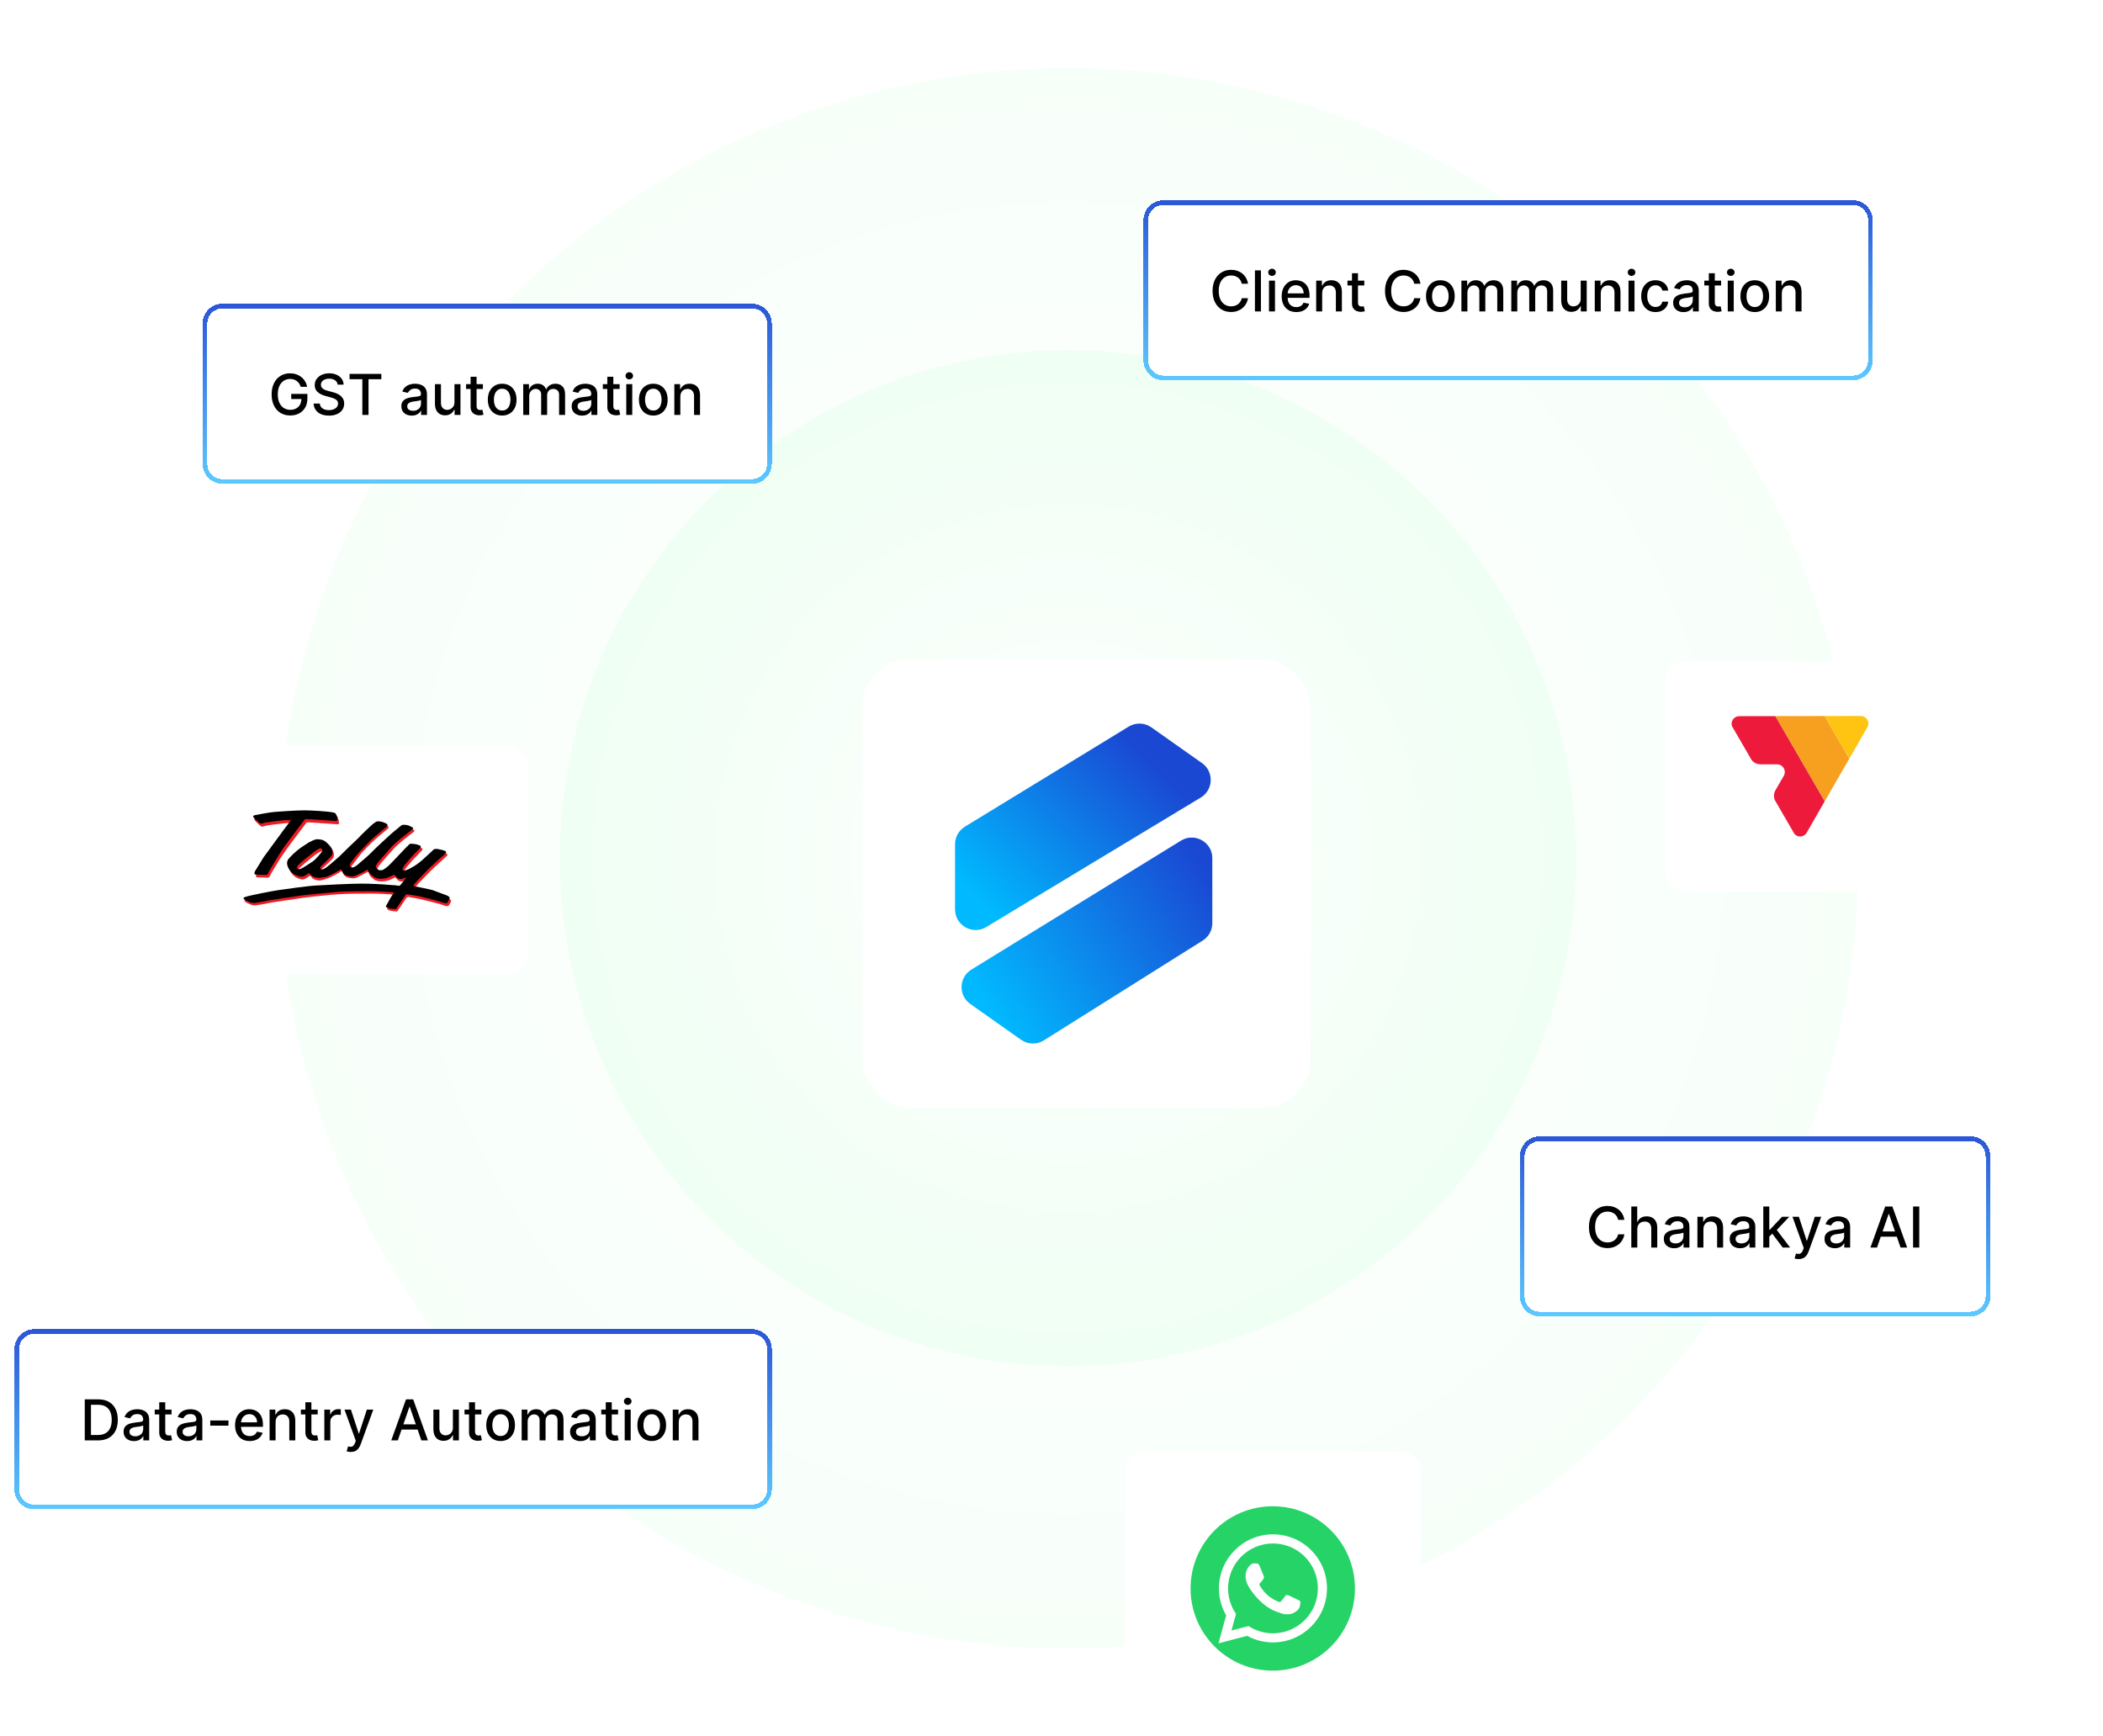 <svg width="447" height="369" viewBox="0 0 447 369" fill="none" xmlns="http://www.w3.org/2000/svg">
<g filter="url(#filter0_i_222_1120)">
<circle cx="227" cy="182.444" r="168" fill="url(#paint0_radial_222_1120)" fill-opacity="0.2"/>
</g>
<g filter="url(#filter1_i_222_1120)">
<circle cx="227" cy="182.444" r="108" fill="url(#paint1_radial_222_1120)" fill-opacity="0.3"/>
</g>
<g filter="url(#filter2_di_222_1120)">
<rect x="180.77" y="135.21" width="95.232" height="95.232" rx="10.024" fill="white" shape-rendering="crispEdges"/>
<path d="M248.511 173.694L203.959 201.11C201.286 202.756 201.164 206.599 203.729 208.409L207.608 211.147L214.521 216.027C215.963 217.045 217.877 217.096 219.371 216.157L253.131 194.936C254.405 194.136 255.178 192.737 255.178 191.233V177.419C255.178 173.997 251.425 171.9 248.511 173.694Z" fill="url(#paint2_linear_222_1120)"/>
<path d="M207.129 192.058L252.724 164.529C255.425 162.898 255.564 159.03 252.986 157.21L242.212 149.605C240.786 148.599 238.898 148.536 237.408 149.446L202.587 170.726C201.287 171.521 200.494 172.935 200.494 174.458L200.494 188.313C200.494 191.718 204.214 193.818 207.129 192.058Z" fill="url(#paint3_linear_222_1120)"/>
</g>
<g filter="url(#filter3_di_222_1120)">
<path d="M242 44.682C242 42.342 243.897 40.444 246.238 40.444H392.762C395.103 40.444 397 42.342 397 44.682V74.491C397 76.832 395.103 78.729 392.762 78.729H246.238C243.897 78.729 242 76.832 242 74.491V44.682Z" fill="white" shape-rendering="crispEdges"/>
<path d="M246.237 40.944H392.763C394.827 40.945 396.5 42.618 396.5 44.682V74.491C396.5 76.555 394.827 78.229 392.763 78.23H246.237C244.173 78.229 242.5 76.555 242.5 74.491V44.682C242.5 42.618 244.173 40.945 246.237 40.944Z" stroke="url(#paint4_linear_222_1120)" shape-rendering="crispEdges"/>
<path d="M264.207 58.197H262.878C262.827 57.913 262.732 57.663 262.592 57.447C262.453 57.232 262.283 57.048 262.081 56.898C261.879 56.747 261.653 56.633 261.403 56.557C261.156 56.48 260.893 56.442 260.615 56.442C260.112 56.442 259.662 56.568 259.264 56.821C258.869 57.074 258.557 57.445 258.327 57.933C258.099 58.422 257.986 59.019 257.986 59.723C257.986 60.433 258.099 61.033 258.327 61.521C258.557 62.01 258.871 62.379 259.268 62.629C259.666 62.879 260.114 63.004 260.611 63.004C260.886 63.004 261.148 62.967 261.395 62.894C261.645 62.817 261.871 62.705 262.072 62.557C262.274 62.409 262.445 62.229 262.584 62.016C262.726 61.8 262.824 61.553 262.878 61.274L264.207 61.278C264.136 61.707 263.999 62.102 263.794 62.463C263.592 62.821 263.332 63.131 263.014 63.392C262.699 63.651 262.338 63.851 261.932 63.993C261.526 64.135 261.082 64.206 260.602 64.206C259.847 64.206 259.173 64.027 258.582 63.669C257.991 63.308 257.526 62.793 257.185 62.122C256.847 61.452 256.678 60.652 256.678 59.723C256.678 58.791 256.848 57.992 257.189 57.324C257.53 56.653 257.996 56.139 258.587 55.781C259.178 55.42 259.849 55.24 260.602 55.24C261.065 55.24 261.497 55.307 261.898 55.44C262.301 55.571 262.663 55.764 262.984 56.02C263.305 56.273 263.571 56.582 263.781 56.949C263.991 57.312 264.134 57.729 264.207 58.197ZM266.955 55.359V64.087H265.681V55.359H266.955ZM268.669 64.087V57.541H269.943V64.087H268.669ZM269.312 56.531C269.091 56.531 268.901 56.457 268.741 56.31C268.585 56.159 268.507 55.98 268.507 55.773C268.507 55.562 268.585 55.383 268.741 55.236C268.901 55.085 269.091 55.01 269.312 55.01C269.534 55.01 269.723 55.085 269.879 55.236C270.038 55.383 270.118 55.562 270.118 55.773C270.118 55.98 270.038 56.159 269.879 56.31C269.723 56.457 269.534 56.531 269.312 56.531ZM274.478 64.219C273.833 64.219 273.278 64.081 272.812 63.805C272.349 63.527 271.991 63.136 271.738 62.633C271.488 62.128 271.363 61.535 271.363 60.857C271.363 60.186 271.488 59.595 271.738 59.084C271.991 58.572 272.343 58.173 272.795 57.886C273.25 57.599 273.781 57.456 274.389 57.456C274.758 57.456 275.116 57.517 275.463 57.639C275.809 57.761 276.12 57.953 276.396 58.215C276.672 58.476 276.889 58.815 277.048 59.233C277.207 59.648 277.287 60.152 277.287 60.746V61.197H272.083V60.243H276.038C276.038 59.908 275.97 59.611 275.833 59.352C275.697 59.091 275.505 58.885 275.258 58.734C275.014 58.584 274.727 58.508 274.397 58.508C274.039 58.508 273.727 58.597 273.46 58.773C273.196 58.946 272.991 59.173 272.846 59.455C272.704 59.733 272.633 60.035 272.633 60.362V61.108C272.633 61.545 272.71 61.918 272.863 62.224C273.02 62.531 273.237 62.766 273.515 62.928C273.794 63.087 274.119 63.166 274.491 63.166C274.733 63.166 274.953 63.132 275.152 63.064C275.35 62.993 275.522 62.888 275.667 62.749C275.812 62.609 275.923 62.438 276 62.233L277.206 62.45C277.109 62.805 276.936 63.117 276.686 63.383C276.439 63.648 276.127 63.854 275.752 64.001C275.38 64.146 274.956 64.219 274.478 64.219ZM279.974 60.2V64.087H278.7V57.541H279.923V58.607H280.004C280.155 58.26 280.391 57.982 280.712 57.771C281.036 57.561 281.443 57.456 281.935 57.456C282.381 57.456 282.771 57.55 283.107 57.737C283.442 57.922 283.702 58.197 283.886 58.564C284.071 58.93 284.163 59.383 284.163 59.923V64.087H282.889V60.077C282.889 59.602 282.766 59.232 282.518 58.965C282.271 58.695 281.932 58.56 281.5 58.56C281.205 58.56 280.942 58.624 280.712 58.751C280.484 58.879 280.304 59.067 280.17 59.314C280.04 59.558 279.974 59.854 279.974 60.2ZM288.928 57.541V58.564H285.352V57.541H288.928ZM286.311 55.973H287.585V62.165C287.585 62.412 287.622 62.598 287.696 62.723C287.77 62.845 287.865 62.929 287.982 62.974C288.101 63.017 288.23 63.038 288.369 63.038C288.472 63.038 288.561 63.031 288.638 63.017C288.714 63.003 288.774 62.992 288.817 62.983L289.047 64.035C288.973 64.064 288.868 64.092 288.732 64.121C288.595 64.152 288.425 64.169 288.22 64.172C287.885 64.178 287.572 64.118 287.283 63.993C286.993 63.868 286.759 63.675 286.58 63.413C286.401 63.152 286.311 62.824 286.311 62.429V55.973ZM300.864 58.197H299.534C299.483 57.913 299.388 57.663 299.249 57.447C299.109 57.232 298.939 57.048 298.737 56.898C298.536 56.747 298.31 56.633 298.06 56.557C297.813 56.48 297.55 56.442 297.271 56.442C296.768 56.442 296.318 56.568 295.92 56.821C295.526 57.074 295.213 57.445 294.983 57.933C294.756 58.422 294.642 59.019 294.642 59.723C294.642 60.433 294.756 61.033 294.983 61.521C295.213 62.01 295.527 62.379 295.925 62.629C296.322 62.879 296.77 63.004 297.267 63.004C297.543 63.004 297.804 62.967 298.051 62.894C298.301 62.817 298.527 62.705 298.729 62.557C298.93 62.409 299.101 62.229 299.24 62.016C299.382 61.8 299.48 61.553 299.534 61.274L300.864 61.278C300.793 61.707 300.655 62.102 300.45 62.463C300.249 62.821 299.989 63.131 299.67 63.392C299.355 63.651 298.994 63.851 298.588 63.993C298.182 64.135 297.739 64.206 297.259 64.206C296.503 64.206 295.83 64.027 295.239 63.669C294.648 63.308 294.182 62.793 293.841 62.122C293.503 61.452 293.334 60.652 293.334 59.723C293.334 58.791 293.504 57.992 293.845 57.324C294.186 56.653 294.652 56.139 295.243 55.781C295.834 55.42 296.506 55.24 297.259 55.24C297.722 55.24 298.153 55.307 298.554 55.44C298.957 55.571 299.32 55.764 299.641 56.02C299.962 56.273 300.227 56.582 300.438 56.949C300.648 57.312 300.79 57.729 300.864 58.197ZM305.094 64.219C304.48 64.219 303.945 64.078 303.488 63.797C303.03 63.516 302.675 63.122 302.422 62.617C302.169 62.111 302.043 61.52 302.043 60.844C302.043 60.165 302.169 59.571 302.422 59.062C302.675 58.554 303.03 58.159 303.488 57.878C303.945 57.597 304.48 57.456 305.094 57.456C305.708 57.456 306.243 57.597 306.701 57.878C307.158 58.159 307.513 58.554 307.766 59.062C308.019 59.571 308.145 60.165 308.145 60.844C308.145 61.52 308.019 62.111 307.766 62.617C307.513 63.122 307.158 63.516 306.701 63.797C306.243 64.078 305.708 64.219 305.094 64.219ZM305.098 63.149C305.496 63.149 305.826 63.044 306.087 62.834C306.348 62.624 306.542 62.344 306.667 61.994C306.794 61.645 306.858 61.26 306.858 60.84C306.858 60.422 306.794 60.038 306.667 59.689C306.542 59.337 306.348 59.054 306.087 58.841C305.826 58.628 305.496 58.521 305.098 58.521C304.698 58.521 304.365 58.628 304.101 58.841C303.84 59.054 303.645 59.337 303.517 59.689C303.392 60.038 303.33 60.422 303.33 60.84C303.33 61.26 303.392 61.645 303.517 61.994C303.645 62.344 303.84 62.624 304.101 62.834C304.365 63.044 304.698 63.149 305.098 63.149ZM309.567 64.087V57.541H310.79V58.607H310.871C311.008 58.246 311.231 57.965 311.54 57.763C311.85 57.558 312.221 57.456 312.653 57.456C313.09 57.456 313.457 57.558 313.752 57.763C314.05 57.967 314.271 58.249 314.413 58.607H314.481C314.637 58.257 314.886 57.979 315.227 57.771C315.567 57.561 315.974 57.456 316.445 57.456C317.039 57.456 317.523 57.642 317.898 58.014C318.276 58.386 318.465 58.947 318.465 59.697V64.087H317.191V59.817C317.191 59.374 317.07 59.053 316.829 58.854C316.587 58.655 316.299 58.555 315.964 58.555C315.549 58.555 315.227 58.683 314.996 58.939C314.766 59.192 314.651 59.517 314.651 59.915V64.087H313.381V59.736C313.381 59.381 313.271 59.095 313.049 58.879C312.827 58.663 312.539 58.555 312.184 58.555C311.942 58.555 311.719 58.619 311.515 58.747C311.313 58.872 311.15 59.047 311.025 59.271C310.903 59.496 310.842 59.756 310.842 60.051V64.087H309.567ZM320.173 64.087V57.541H321.396V58.607H321.477C321.613 58.246 321.836 57.965 322.146 57.763C322.456 57.558 322.826 57.456 323.258 57.456C323.696 57.456 324.062 57.558 324.358 57.763C324.656 57.967 324.876 58.249 325.018 58.607H325.086C325.243 58.257 325.491 57.979 325.832 57.771C326.173 57.561 326.579 57.456 327.051 57.456C327.645 57.456 328.129 57.642 328.504 58.014C328.882 58.386 329.071 58.947 329.071 59.697V64.087H327.797V59.817C327.797 59.374 327.676 59.053 327.434 58.854C327.193 58.655 326.904 58.555 326.569 58.555C326.154 58.555 325.832 58.683 325.602 58.939C325.372 59.192 325.257 59.517 325.257 59.915V64.087H323.987V59.736C323.987 59.381 323.876 59.095 323.654 58.879C323.433 58.663 323.145 58.555 322.789 58.555C322.548 58.555 322.325 58.619 322.12 58.747C321.919 58.872 321.755 59.047 321.63 59.271C321.508 59.496 321.447 59.756 321.447 60.051V64.087H320.173ZM334.925 61.372V57.541H336.203V64.087H334.95V62.953H334.882C334.732 63.303 334.49 63.594 334.158 63.827C333.828 64.057 333.418 64.172 332.926 64.172C332.506 64.172 332.134 64.08 331.81 63.895C331.489 63.707 331.236 63.43 331.051 63.064C330.869 62.697 330.778 62.244 330.778 61.705V57.541H332.053V61.551C332.053 61.997 332.176 62.352 332.423 62.617C332.67 62.881 332.991 63.013 333.386 63.013C333.625 63.013 333.862 62.953 334.098 62.834C334.337 62.715 334.534 62.534 334.69 62.293C334.849 62.051 334.928 61.744 334.925 61.372ZM339.189 60.2V64.087H337.915V57.541H339.138V58.607H339.219C339.37 58.26 339.605 57.982 339.926 57.771C340.25 57.561 340.658 57.456 341.15 57.456C341.596 57.456 341.986 57.55 342.321 57.737C342.657 57.922 342.917 58.197 343.101 58.564C343.286 58.93 343.378 59.383 343.378 59.923V64.087H342.104V60.077C342.104 59.602 341.98 59.232 341.733 58.965C341.486 58.695 341.147 58.56 340.715 58.56C340.419 58.56 340.157 58.624 339.926 58.751C339.699 58.879 339.519 59.067 339.385 59.314C339.255 59.558 339.189 59.854 339.189 60.2ZM345.087 64.087V57.541H346.361V64.087H345.087ZM345.73 56.531C345.509 56.531 345.319 56.457 345.159 56.31C345.003 56.159 344.925 55.98 344.925 55.773C344.925 55.562 345.003 55.383 345.159 55.236C345.319 55.085 345.509 55.01 345.73 55.01C345.952 55.01 346.141 55.085 346.297 55.236C346.456 55.383 346.536 55.562 346.536 55.773C346.536 55.98 346.456 56.159 346.297 56.31C346.141 56.457 345.952 56.531 345.73 56.531ZM350.832 64.219C350.199 64.219 349.653 64.075 349.196 63.788C348.741 63.499 348.392 63.099 348.148 62.591C347.903 62.082 347.781 61.5 347.781 60.844C347.781 60.179 347.906 59.592 348.156 59.084C348.406 58.572 348.759 58.173 349.213 57.886C349.668 57.599 350.203 57.456 350.82 57.456C351.317 57.456 351.76 57.548 352.149 57.733C352.538 57.915 352.852 58.17 353.091 58.5C353.332 58.83 353.476 59.215 353.521 59.655H352.281C352.213 59.348 352.057 59.084 351.812 58.862C351.571 58.641 351.247 58.53 350.841 58.53C350.486 58.53 350.175 58.624 349.908 58.811C349.643 58.996 349.438 59.26 349.29 59.604C349.142 59.945 349.068 60.348 349.068 60.814C349.068 61.291 349.141 61.703 349.286 62.05C349.43 62.396 349.635 62.665 349.899 62.855C350.166 63.045 350.48 63.141 350.841 63.141C351.082 63.141 351.301 63.097 351.497 63.008C351.696 62.918 351.862 62.788 351.996 62.621C352.132 62.453 352.227 62.251 352.281 62.016H353.521C353.476 62.439 353.338 62.817 353.108 63.149C352.878 63.482 352.57 63.743 352.183 63.933C351.8 64.124 351.349 64.219 350.832 64.219ZM356.789 64.232C356.374 64.232 355.999 64.155 355.664 64.001C355.328 63.845 355.063 63.619 354.867 63.324C354.674 63.028 354.577 62.666 354.577 62.237C354.577 61.868 354.648 61.564 354.79 61.325C354.932 61.087 355.124 60.898 355.365 60.758C355.607 60.619 355.877 60.514 356.175 60.443C356.473 60.372 356.777 60.318 357.087 60.281C357.479 60.236 357.797 60.199 358.042 60.17C358.286 60.139 358.463 60.09 358.574 60.021C358.685 59.953 358.74 59.842 358.74 59.689V59.659C358.74 59.287 358.635 58.999 358.425 58.794C358.218 58.59 357.908 58.487 357.496 58.487C357.067 58.487 356.729 58.582 356.482 58.773C356.238 58.96 356.069 59.169 355.975 59.399L354.777 59.126C354.919 58.729 355.127 58.408 355.4 58.163C355.675 57.916 355.992 57.737 356.35 57.626C356.708 57.513 357.084 57.456 357.479 57.456C357.74 57.456 358.017 57.487 358.31 57.55C358.605 57.609 358.881 57.72 359.137 57.882C359.395 58.044 359.607 58.276 359.772 58.577C359.936 58.875 360.019 59.263 360.019 59.74V64.087H358.775V63.192H358.723C358.641 63.357 358.517 63.519 358.353 63.678C358.188 63.837 357.976 63.969 357.718 64.074C357.459 64.179 357.15 64.232 356.789 64.232ZM357.066 63.209C357.418 63.209 357.719 63.139 357.969 63C358.222 62.861 358.414 62.679 358.544 62.455C358.678 62.227 358.745 61.984 358.745 61.726V60.882C358.699 60.928 358.611 60.97 358.48 61.01C358.353 61.047 358.206 61.08 358.042 61.108C357.877 61.133 357.716 61.158 357.56 61.18C357.404 61.2 357.273 61.217 357.168 61.232C356.921 61.263 356.695 61.315 356.49 61.389C356.289 61.463 356.127 61.57 356.005 61.709C355.885 61.845 355.826 62.027 355.826 62.254C355.826 62.57 355.942 62.808 356.175 62.97C356.408 63.129 356.705 63.209 357.066 63.209ZM364.771 57.541V58.564H361.196V57.541H364.771ZM362.155 55.973H363.429V62.165C363.429 62.412 363.466 62.598 363.54 62.723C363.614 62.845 363.709 62.929 363.825 62.974C363.945 63.017 364.074 63.038 364.213 63.038C364.315 63.038 364.405 63.031 364.482 63.017C364.558 63.003 364.618 62.992 364.661 62.983L364.891 64.035C364.817 64.064 364.712 64.092 364.575 64.121C364.439 64.152 364.268 64.169 364.064 64.172C363.729 64.178 363.416 64.118 363.126 63.993C362.837 63.868 362.602 63.675 362.423 63.413C362.244 63.152 362.155 62.824 362.155 62.429V55.973ZM366.181 64.087V57.541H367.455V64.087H366.181ZM366.824 56.531C366.603 56.531 366.412 56.457 366.253 56.31C366.097 56.159 366.019 55.98 366.019 55.773C366.019 55.562 366.097 55.383 366.253 55.236C366.412 55.085 366.603 55.01 366.824 55.01C367.046 55.01 367.235 55.085 367.391 55.236C367.55 55.383 367.63 55.562 367.63 55.773C367.63 55.98 367.55 56.159 367.391 56.31C367.235 56.457 367.046 56.531 366.824 56.531ZM371.926 64.219C371.313 64.219 370.777 64.078 370.32 63.797C369.862 63.516 369.507 63.122 369.254 62.617C369.001 62.111 368.875 61.52 368.875 60.844C368.875 60.165 369.001 59.571 369.254 59.062C369.507 58.554 369.862 58.159 370.32 57.878C370.777 57.597 371.313 57.456 371.926 57.456C372.54 57.456 373.075 57.597 373.533 57.878C373.99 58.159 374.345 58.554 374.598 59.062C374.851 59.571 374.977 60.165 374.977 60.844C374.977 61.52 374.851 62.111 374.598 62.617C374.345 63.122 373.99 63.516 373.533 63.797C373.075 64.078 372.54 64.219 371.926 64.219ZM371.93 63.149C372.328 63.149 372.658 63.044 372.919 62.834C373.18 62.624 373.374 62.344 373.499 61.994C373.626 61.645 373.69 61.26 373.69 60.84C373.69 60.422 373.626 60.038 373.499 59.689C373.374 59.337 373.18 59.054 372.919 58.841C372.658 58.628 372.328 58.521 371.93 58.521C371.53 58.521 371.197 58.628 370.933 58.841C370.672 59.054 370.477 59.337 370.349 59.689C370.224 60.038 370.162 60.422 370.162 60.84C370.162 61.26 370.224 61.645 370.349 61.994C370.477 62.344 370.672 62.624 370.933 62.834C371.197 63.044 371.53 63.149 371.93 63.149ZM377.674 60.2V64.087H376.4V57.541H377.623V58.607H377.703C377.854 58.26 378.09 57.982 378.411 57.771C378.735 57.561 379.142 57.456 379.634 57.456C380.08 57.456 380.471 57.55 380.806 57.737C381.141 57.922 381.401 58.197 381.586 58.564C381.77 58.93 381.863 59.383 381.863 59.923V64.087H380.588V60.077C380.588 59.602 380.465 59.232 380.218 58.965C379.971 58.695 379.631 58.56 379.199 58.56C378.904 58.56 378.641 58.624 378.411 58.751C378.184 58.879 378.003 59.067 377.87 59.314C377.739 59.558 377.674 59.854 377.674 60.2Z" fill="black"/>
</g>
<g filter="url(#filter4_di_222_1120)">
<path d="M42 66.682C42 64.342 43.897 62.444 46.238 62.444H158.762C161.103 62.444 163 64.342 163 66.682V96.491C163 98.832 161.103 100.729 158.762 100.729H46.238C43.897 100.729 42 98.832 42 96.491V66.682Z" fill="white" shape-rendering="crispEdges"/>
<path d="M46.237 62.944H158.763C160.827 62.945 162.5 64.618 162.5 66.682V96.491C162.5 98.555 160.827 100.229 158.763 100.229H46.237C44.173 100.229 42.5 98.555 42.5 96.491V66.682C42.5 64.682 44.07 63.05 46.045 62.949L46.237 62.944Z" stroke="url(#paint5_linear_222_1120)" shape-rendering="crispEdges"/>
<path d="M62.865 80.117C62.783 79.858 62.672 79.626 62.533 79.422C62.396 79.215 62.233 79.038 62.043 78.894C61.852 78.746 61.635 78.633 61.391 78.557C61.149 78.48 60.883 78.442 60.594 78.442C60.102 78.442 59.659 78.568 59.264 78.821C58.869 79.074 58.557 79.445 58.327 79.933C58.099 80.419 57.986 81.014 57.986 81.719C57.986 82.426 58.101 83.024 58.331 83.513C58.561 84.001 58.876 84.372 59.277 84.625C59.678 84.878 60.133 85.004 60.645 85.004C61.119 85.004 61.533 84.908 61.885 84.715C62.24 84.521 62.514 84.249 62.707 83.896C62.903 83.541 63.001 83.124 63.001 82.644L63.342 82.707H60.845V81.621H64.276V82.614C64.276 83.347 64.119 83.983 63.807 84.523C63.497 85.06 63.068 85.475 62.52 85.767C61.974 86.06 61.349 86.206 60.645 86.206C59.855 86.206 59.162 86.024 58.565 85.66C57.972 85.297 57.508 84.781 57.176 84.114C56.844 83.443 56.678 82.648 56.678 81.727C56.678 81.031 56.774 80.406 56.967 79.852C57.16 79.298 57.432 78.828 57.781 78.442C58.133 78.053 58.547 77.756 59.021 77.551C59.499 77.344 60.02 77.24 60.585 77.24C61.057 77.24 61.496 77.31 61.902 77.449C62.311 77.588 62.675 77.785 62.993 78.041C63.314 78.297 63.58 78.601 63.79 78.953C64 79.303 64.142 79.69 64.216 80.117H62.865ZM70.707 79.652C70.662 79.249 70.474 78.936 70.144 78.715C69.815 78.49 69.4 78.378 68.9 78.378C68.542 78.378 68.233 78.435 67.971 78.548C67.71 78.659 67.507 78.812 67.362 79.008C67.22 79.202 67.149 79.422 67.149 79.669C67.149 79.876 67.197 80.055 67.294 80.206C67.393 80.357 67.522 80.483 67.681 80.585C67.843 80.685 68.017 80.769 68.201 80.837C68.386 80.902 68.564 80.956 68.734 80.999L69.586 81.22C69.865 81.288 70.15 81.381 70.443 81.497C70.735 81.614 71.007 81.767 71.257 81.957C71.507 82.148 71.709 82.383 71.862 82.665C72.018 82.946 72.096 83.283 72.096 83.675C72.096 84.169 71.968 84.608 71.713 84.992C71.46 85.375 71.092 85.678 70.609 85.899C70.129 86.121 69.548 86.232 68.866 86.232C68.213 86.232 67.647 86.128 67.17 85.921C66.693 85.713 66.319 85.419 66.049 85.038C65.779 84.655 65.63 84.2 65.602 83.675H66.923C66.948 83.99 67.051 84.253 67.23 84.463C67.412 84.671 67.643 84.825 67.924 84.928C68.209 85.027 68.519 85.077 68.858 85.077C69.23 85.077 69.561 85.019 69.85 84.902C70.143 84.783 70.373 84.618 70.541 84.408C70.709 84.195 70.792 83.946 70.792 83.662C70.792 83.403 70.718 83.192 70.571 83.027C70.426 82.862 70.228 82.726 69.978 82.618C69.731 82.51 69.451 82.415 69.139 82.332L68.108 82.051C67.409 81.861 66.855 81.581 66.446 81.212C66.039 80.842 65.836 80.354 65.836 79.746C65.836 79.243 65.973 78.804 66.245 78.429C66.518 78.054 66.887 77.763 67.353 77.555C67.819 77.345 68.345 77.24 68.93 77.24C69.521 77.24 70.042 77.344 70.494 77.551C70.948 77.758 71.306 78.044 71.568 78.408C71.829 78.769 71.966 79.183 71.977 79.652H70.707ZM73.239 78.493V77.359H79.994V78.493H77.271V86.087H75.958V78.493H73.239ZM86.465 86.232C86.05 86.232 85.675 86.155 85.34 86.001C85.004 85.845 84.739 85.619 84.543 85.324C84.349 85.028 84.253 84.666 84.253 84.237C84.253 83.868 84.324 83.564 84.466 83.325C84.608 83.087 84.8 82.898 85.041 82.758C85.283 82.619 85.553 82.514 85.851 82.443C86.149 82.372 86.453 82.318 86.763 82.281C87.155 82.236 87.473 82.199 87.717 82.171C87.962 82.139 88.139 82.09 88.25 82.021C88.361 81.953 88.416 81.842 88.416 81.689V81.659C88.416 81.287 88.311 80.999 88.101 80.794C87.894 80.59 87.584 80.487 87.172 80.487C86.743 80.487 86.405 80.582 86.158 80.773C85.913 80.96 85.744 81.169 85.651 81.399L84.453 81.126C84.595 80.729 84.803 80.408 85.075 80.163C85.351 79.916 85.668 79.737 86.026 79.626C86.383 79.513 86.76 79.456 87.155 79.456C87.416 79.456 87.693 79.487 87.986 79.55C88.281 79.609 88.557 79.72 88.812 79.882C89.071 80.044 89.283 80.276 89.447 80.577C89.612 80.875 89.695 81.263 89.695 81.74V86.087H88.45V85.192H88.399C88.317 85.357 88.193 85.519 88.028 85.678C87.864 85.837 87.652 85.969 87.394 86.074C87.135 86.179 86.825 86.232 86.465 86.232ZM86.742 85.209C87.094 85.209 87.395 85.139 87.645 85C87.898 84.861 88.09 84.679 88.22 84.455C88.354 84.227 88.421 83.984 88.421 83.726V82.882C88.375 82.928 88.287 82.97 88.156 83.01C88.028 83.047 87.882 83.08 87.717 83.108C87.553 83.133 87.392 83.158 87.236 83.18C87.079 83.2 86.949 83.217 86.844 83.232C86.597 83.263 86.371 83.315 86.166 83.389C85.965 83.463 85.803 83.57 85.68 83.709C85.561 83.845 85.501 84.027 85.501 84.254C85.501 84.57 85.618 84.808 85.851 84.97C86.084 85.129 86.381 85.209 86.742 85.209ZM95.538 83.372V79.541H96.816V86.087H95.564V84.953H95.495C95.345 85.303 95.103 85.594 94.771 85.827C94.441 86.057 94.031 86.172 93.539 86.172C93.119 86.172 92.747 86.08 92.423 85.895C92.102 85.707 91.849 85.43 91.664 85.064C91.483 84.698 91.392 84.244 91.392 83.705V79.541H92.666V83.551C92.666 83.997 92.789 84.352 93.037 84.617C93.284 84.881 93.605 85.013 94 85.013C94.238 85.013 94.475 84.953 94.711 84.834C94.95 84.715 95.147 84.534 95.304 84.293C95.463 84.051 95.541 83.744 95.538 83.372ZM101.584 79.541V80.564H98.008V79.541H101.584ZM98.967 77.973H100.241V84.165C100.241 84.412 100.278 84.598 100.352 84.723C100.426 84.845 100.521 84.929 100.638 84.975C100.757 85.017 100.886 85.038 101.026 85.038C101.128 85.038 101.217 85.031 101.294 85.017C101.371 85.003 101.43 84.992 101.473 84.983L101.703 86.035C101.629 86.064 101.524 86.092 101.388 86.121C101.251 86.152 101.081 86.169 100.876 86.172C100.541 86.178 100.229 86.118 99.939 85.993C99.649 85.868 99.415 85.675 99.236 85.413C99.057 85.152 98.967 84.824 98.967 84.429V77.973ZM105.68 86.219C105.066 86.219 104.531 86.078 104.074 85.797C103.616 85.516 103.261 85.122 103.008 84.617C102.755 84.111 102.629 83.52 102.629 82.844C102.629 82.165 102.755 81.571 103.008 81.062C103.261 80.554 103.616 80.159 104.074 79.878C104.531 79.597 105.066 79.456 105.68 79.456C106.294 79.456 106.829 79.597 107.287 79.878C107.744 80.159 108.099 80.554 108.352 81.062C108.605 81.571 108.731 82.165 108.731 82.844C108.731 83.52 108.605 84.111 108.352 84.617C108.099 85.122 107.744 85.516 107.287 85.797C106.829 86.078 106.294 86.219 105.68 86.219ZM105.684 85.149C106.082 85.149 106.412 85.044 106.673 84.834C106.934 84.624 107.127 84.344 107.252 83.994C107.38 83.645 107.444 83.26 107.444 82.84C107.444 82.422 107.38 82.038 107.252 81.689C107.127 81.337 106.934 81.054 106.673 80.841C106.412 80.628 106.082 80.521 105.684 80.521C105.284 80.521 104.951 80.628 104.687 80.841C104.426 81.054 104.231 81.337 104.103 81.689C103.978 82.038 103.916 82.422 103.916 82.84C103.916 83.26 103.978 83.645 104.103 83.994C104.231 84.344 104.426 84.624 104.687 84.834C104.951 85.044 105.284 85.149 105.684 85.149ZM110.153 86.087V79.541H111.376V80.607H111.457C111.594 80.246 111.817 79.965 112.126 79.763C112.436 79.558 112.807 79.456 113.239 79.456C113.676 79.456 114.043 79.558 114.338 79.763C114.636 79.967 114.857 80.249 114.999 80.607H115.067C115.223 80.257 115.472 79.979 115.812 79.771C116.153 79.561 116.56 79.456 117.031 79.456C117.625 79.456 118.109 79.642 118.484 80.014C118.862 80.386 119.051 80.948 119.051 81.698V86.087H117.777V81.817C117.777 81.374 117.656 81.053 117.415 80.854C117.173 80.655 116.885 80.555 116.55 80.555C116.135 80.555 115.812 80.683 115.582 80.939C115.352 81.192 115.237 81.517 115.237 81.915V86.087H113.967V81.736C113.967 81.381 113.857 81.095 113.635 80.879C113.413 80.663 113.125 80.555 112.77 80.555C112.528 80.555 112.305 80.619 112.101 80.747C111.899 80.872 111.736 81.047 111.611 81.271C111.489 81.496 111.428 81.756 111.428 82.051V86.087H110.153ZM122.664 86.232C122.249 86.232 121.874 86.155 121.539 86.001C121.203 85.845 120.938 85.619 120.742 85.324C120.549 85.028 120.452 84.666 120.452 84.237C120.452 83.868 120.523 83.564 120.665 83.325C120.807 83.087 120.999 82.898 121.24 82.758C121.482 82.619 121.752 82.514 122.05 82.443C122.348 82.372 122.652 82.318 122.962 82.281C123.354 82.236 123.672 82.199 123.917 82.171C124.161 82.139 124.338 82.09 124.449 82.021C124.56 81.953 124.615 81.842 124.615 81.689V81.659C124.615 81.287 124.51 80.999 124.3 80.794C124.093 80.59 123.783 80.487 123.371 80.487C122.942 80.487 122.604 80.582 122.357 80.773C122.113 80.96 121.944 81.169 121.85 81.399L120.652 81.126C120.794 80.729 121.002 80.408 121.275 80.163C121.55 79.916 121.867 79.737 122.225 79.626C122.583 79.513 122.959 79.456 123.354 79.456C123.615 79.456 123.892 79.487 124.185 79.55C124.48 79.609 124.756 79.72 125.012 79.882C125.27 80.044 125.482 80.276 125.647 80.577C125.811 80.875 125.894 81.263 125.894 81.74V86.087H124.65V85.192H124.598C124.516 85.357 124.392 85.519 124.228 85.678C124.063 85.837 123.851 85.969 123.593 86.074C123.334 86.179 123.025 86.232 122.664 86.232ZM122.941 85.209C123.293 85.209 123.594 85.139 123.844 85C124.097 84.861 124.289 84.679 124.419 84.455C124.553 84.227 124.62 83.984 124.62 83.726V82.882C124.574 82.928 124.486 82.97 124.355 83.01C124.228 83.047 124.081 83.08 123.917 83.108C123.752 83.133 123.591 83.158 123.435 83.18C123.279 83.2 123.148 83.217 123.043 83.232C122.796 83.263 122.57 83.315 122.365 83.389C122.164 83.463 122.002 83.57 121.88 83.709C121.76 83.845 121.701 84.027 121.701 84.254C121.701 84.57 121.817 84.808 122.05 84.97C122.283 85.129 122.58 85.209 122.941 85.209ZM130.646 79.541V80.564H127.071V79.541H130.646ZM128.03 77.973H129.304V84.165C129.304 84.412 129.341 84.598 129.415 84.723C129.489 84.845 129.584 84.929 129.7 84.975C129.82 85.017 129.949 85.038 130.088 85.038C130.19 85.038 130.28 85.031 130.357 85.017C130.433 85.003 130.493 84.992 130.536 84.983L130.766 86.035C130.692 86.064 130.587 86.092 130.45 86.121C130.314 86.152 130.143 86.169 129.939 86.172C129.604 86.178 129.291 86.118 129.001 85.993C128.712 85.868 128.477 85.675 128.298 85.413C128.119 85.152 128.03 84.824 128.03 84.429V77.973ZM132.056 86.087V79.541H133.33V86.087H132.056ZM132.699 78.531C132.478 78.531 132.287 78.457 132.128 78.31C131.972 78.159 131.894 77.98 131.894 77.773C131.894 77.562 131.972 77.383 132.128 77.236C132.287 77.085 132.478 77.01 132.699 77.01C132.921 77.01 133.11 77.085 133.266 77.236C133.425 77.383 133.505 77.562 133.505 77.773C133.505 77.98 133.425 78.159 133.266 78.31C133.11 78.457 132.921 78.531 132.699 78.531ZM137.801 86.219C137.188 86.219 136.652 86.078 136.195 85.797C135.737 85.516 135.382 85.122 135.129 84.617C134.876 84.111 134.75 83.52 134.75 82.844C134.75 82.165 134.876 81.571 135.129 81.062C135.382 80.554 135.737 80.159 136.195 79.878C136.652 79.597 137.188 79.456 137.801 79.456C138.415 79.456 138.95 79.597 139.408 79.878C139.865 80.159 140.22 80.554 140.473 81.062C140.726 81.571 140.852 82.165 140.852 82.844C140.852 83.52 140.726 84.111 140.473 84.617C140.22 85.122 139.865 85.516 139.408 85.797C138.95 86.078 138.415 86.219 137.801 86.219ZM137.805 85.149C138.203 85.149 138.533 85.044 138.794 84.834C139.055 84.624 139.249 84.344 139.374 83.994C139.501 83.645 139.565 83.26 139.565 82.84C139.565 82.422 139.501 82.038 139.374 81.689C139.249 81.337 139.055 81.054 138.794 80.841C138.533 80.628 138.203 80.521 137.805 80.521C137.405 80.521 137.072 80.628 136.808 80.841C136.547 81.054 136.352 81.337 136.224 81.689C136.099 82.038 136.037 82.422 136.037 82.84C136.037 83.26 136.099 83.645 136.224 83.994C136.352 84.344 136.547 84.624 136.808 84.834C137.072 85.044 137.405 85.149 137.805 85.149ZM143.549 82.2V86.087H142.275V79.541H143.498V80.607H143.578C143.729 80.26 143.965 79.982 144.286 79.771C144.61 79.561 145.017 79.456 145.509 79.456C145.955 79.456 146.346 79.55 146.681 79.737C147.016 79.922 147.276 80.198 147.461 80.564C147.645 80.93 147.738 81.383 147.738 81.923V86.087H146.463V82.077C146.463 81.602 146.34 81.232 146.093 80.965C145.846 80.695 145.506 80.56 145.074 80.56C144.779 80.56 144.516 80.624 144.286 80.751C144.059 80.879 143.878 81.067 143.745 81.314C143.614 81.558 143.549 81.854 143.549 82.2Z" fill="black"/>
</g>
<g filter="url(#filter5_di_222_1120)">
<path d="M322 243.682C322 241.342 323.897 239.444 326.238 239.444H417.762C420.103 239.444 422 241.342 422 243.682V273.491C422 275.832 420.103 277.729 417.762 277.729H326.238C323.897 277.729 322 275.832 322 273.491V243.682Z" fill="white" shape-rendering="crispEdges"/>
<path d="M326.237 239.944H417.763C419.827 239.945 421.5 241.618 421.5 243.682V273.491C421.5 275.555 419.827 277.229 417.763 277.229H326.237C324.173 277.229 322.5 275.555 322.5 273.491V243.682C322.5 241.618 324.173 239.945 326.237 239.944Z" stroke="url(#paint6_linear_222_1120)" shape-rendering="crispEdges"/>
<path d="M344.207 257.197H342.878C342.827 256.913 342.732 256.663 342.592 256.447C342.453 256.232 342.283 256.048 342.081 255.898C341.879 255.747 341.653 255.634 341.403 255.557C341.156 255.48 340.893 255.442 340.615 255.442C340.112 255.442 339.662 255.568 339.264 255.821C338.869 256.074 338.557 256.445 338.327 256.933C338.099 257.422 337.986 258.018 337.986 258.723C337.986 259.433 338.099 260.033 338.327 260.521C338.557 261.01 338.871 261.379 339.268 261.629C339.666 261.879 340.114 262.004 340.611 262.004C340.886 262.004 341.148 261.967 341.395 261.893C341.645 261.817 341.871 261.705 342.072 261.557C342.274 261.409 342.445 261.229 342.584 261.016C342.726 260.8 342.824 260.553 342.878 260.274L344.207 260.278C344.136 260.707 343.999 261.102 343.794 261.463C343.592 261.821 343.332 262.131 343.014 262.392C342.699 262.651 342.338 262.851 341.932 262.993C341.526 263.135 341.082 263.206 340.602 263.206C339.847 263.206 339.173 263.027 338.582 262.669C337.991 262.308 337.526 261.793 337.185 261.122C336.847 260.452 336.678 259.652 336.678 258.723C336.678 257.791 336.848 256.991 337.189 256.324C337.53 255.653 337.996 255.139 338.587 254.781C339.178 254.42 339.849 254.24 340.602 254.24C341.065 254.24 341.497 254.307 341.898 254.44C342.301 254.571 342.663 254.764 342.984 255.02C343.305 255.273 343.571 255.582 343.781 255.949C343.991 256.313 344.134 256.729 344.207 257.197ZM346.955 259.2V263.087H345.681V254.359H346.938V257.607H347.019C347.172 257.254 347.407 256.974 347.722 256.767C348.037 256.56 348.449 256.456 348.958 256.456C349.407 256.456 349.799 256.548 350.134 256.733C350.472 256.918 350.733 257.193 350.918 257.56C351.105 257.923 351.199 258.378 351.199 258.923V263.087H349.925V259.077C349.925 258.597 349.801 258.224 349.554 257.96C349.307 257.693 348.963 257.56 348.523 257.56C348.222 257.56 347.952 257.624 347.713 257.751C347.478 257.879 347.292 258.067 347.155 258.314C347.022 258.558 346.955 258.854 346.955 259.2ZM354.804 263.232C354.39 263.232 354.015 263.155 353.679 263.001C353.344 262.845 353.078 262.619 352.882 262.324C352.689 262.028 352.593 261.666 352.593 261.237C352.593 260.868 352.664 260.564 352.806 260.325C352.948 260.087 353.14 259.898 353.381 259.759C353.623 259.619 353.892 259.514 354.191 259.443C354.489 259.372 354.793 259.318 355.103 259.281C355.495 259.236 355.813 259.199 356.057 259.17C356.301 259.139 356.479 259.09 356.59 259.021C356.701 258.953 356.756 258.842 356.756 258.689V258.659C356.756 258.287 356.651 257.999 356.441 257.794C356.233 257.59 355.924 257.487 355.512 257.487C355.083 257.487 354.745 257.582 354.498 257.773C354.253 257.96 354.084 258.169 353.99 258.399L352.793 258.126C352.935 257.729 353.142 257.408 353.415 257.163C353.691 256.916 354.007 256.737 354.365 256.626C354.723 256.513 355.1 256.456 355.495 256.456C355.756 256.456 356.033 256.487 356.326 256.55C356.621 256.609 356.897 256.72 357.152 256.882C357.411 257.044 357.623 257.276 357.787 257.577C357.952 257.875 358.034 258.263 358.034 258.74V263.087H356.79V262.192H356.739C356.657 262.357 356.533 262.518 356.368 262.678C356.203 262.837 355.992 262.969 355.733 263.074C355.475 263.179 355.165 263.232 354.804 263.232ZM355.081 262.209C355.434 262.209 355.735 262.139 355.985 262C356.238 261.861 356.429 261.679 356.56 261.455C356.694 261.227 356.76 260.984 356.76 260.726V259.882C356.715 259.928 356.627 259.97 356.496 260.01C356.368 260.047 356.222 260.08 356.057 260.108C355.892 260.134 355.732 260.158 355.576 260.18C355.419 260.2 355.289 260.217 355.184 260.232C354.936 260.263 354.711 260.315 354.506 260.389C354.304 260.463 354.142 260.57 354.02 260.709C353.901 260.845 353.841 261.027 353.841 261.254C353.841 261.57 353.958 261.808 354.191 261.97C354.424 262.129 354.721 262.209 355.081 262.209ZM361.006 259.2V263.087H359.732V256.541H360.955V257.607H361.036C361.186 257.26 361.422 256.982 361.743 256.771C362.067 256.561 362.474 256.456 362.966 256.456C363.412 256.456 363.803 256.55 364.138 256.737C364.473 256.922 364.733 257.197 364.918 257.564C365.102 257.93 365.195 258.384 365.195 258.923V263.087H363.92V259.077C363.92 258.602 363.797 258.232 363.55 257.965C363.303 257.695 362.963 257.56 362.531 257.56C362.236 257.56 361.973 257.624 361.743 257.751C361.516 257.879 361.335 258.067 361.202 258.314C361.071 258.558 361.006 258.854 361.006 259.2ZM368.808 263.232C368.393 263.232 368.018 263.155 367.683 263.001C367.348 262.845 367.082 262.619 366.886 262.324C366.693 262.028 366.597 261.666 366.597 261.237C366.597 260.868 366.668 260.564 366.81 260.325C366.952 260.087 367.143 259.898 367.385 259.759C367.626 259.619 367.896 259.514 368.195 259.443C368.493 259.372 368.797 259.318 369.107 259.281C369.499 259.236 369.817 259.199 370.061 259.17C370.305 259.139 370.483 259.09 370.594 259.021C370.705 258.953 370.76 258.842 370.76 258.689V258.659C370.76 258.287 370.655 257.999 370.445 257.794C370.237 257.59 369.928 257.487 369.516 257.487C369.087 257.487 368.749 257.582 368.501 257.773C368.257 257.96 368.088 258.169 367.994 258.399L366.797 258.126C366.939 257.729 367.146 257.408 367.419 257.163C367.695 256.916 368.011 256.737 368.369 256.626C368.727 256.513 369.104 256.456 369.499 256.456C369.76 256.456 370.037 256.487 370.33 256.55C370.625 256.609 370.901 256.72 371.156 256.882C371.415 257.044 371.626 257.276 371.791 257.577C371.956 257.875 372.038 258.263 372.038 258.74V263.087H370.794V262.192H370.743C370.661 262.357 370.537 262.518 370.372 262.678C370.207 262.837 369.996 262.969 369.737 263.074C369.479 263.179 369.169 263.232 368.808 263.232ZM369.085 262.209C369.438 262.209 369.739 262.139 369.989 262C370.241 261.861 370.433 261.679 370.564 261.455C370.697 261.227 370.764 260.984 370.764 260.726V259.882C370.719 259.928 370.631 259.97 370.5 260.01C370.372 260.047 370.226 260.08 370.061 260.108C369.896 260.134 369.736 260.158 369.58 260.18C369.423 260.2 369.293 260.217 369.188 260.232C368.94 260.263 368.714 260.315 368.51 260.389C368.308 260.463 368.146 260.57 368.024 260.709C367.905 260.845 367.845 261.027 367.845 261.254C367.845 261.57 367.962 261.808 368.195 261.97C368.428 262.129 368.724 262.209 369.085 262.209ZM374.907 260.866L374.899 259.311H375.12L377.728 256.541H379.254L376.279 259.695H376.079L374.907 260.866ZM373.735 263.087V254.359H375.01V263.087H373.735ZM377.869 263.087L375.525 259.976L376.403 259.085L379.433 263.087H377.869ZM381.256 265.541C381.065 265.541 380.892 265.526 380.736 265.494C380.58 265.466 380.463 265.435 380.386 265.401L380.693 264.357C380.926 264.419 381.134 264.446 381.315 264.438C381.497 264.429 381.658 264.361 381.797 264.233C381.939 264.105 382.064 263.896 382.172 263.607L382.33 263.172L379.935 256.541H381.298L382.956 261.621H383.024L384.682 256.541H386.05L383.352 263.96C383.227 264.301 383.068 264.59 382.875 264.825C382.682 265.064 382.452 265.243 382.185 265.362C381.918 265.482 381.608 265.541 381.256 265.541ZM388.964 263.232C388.55 263.232 388.175 263.155 387.839 263.001C387.504 262.845 387.239 262.619 387.043 262.324C386.849 262.028 386.753 261.666 386.753 261.237C386.753 260.868 386.824 260.564 386.966 260.325C387.108 260.087 387.3 259.898 387.541 259.759C387.783 259.619 388.053 259.514 388.351 259.443C388.649 259.372 388.953 259.318 389.263 259.281C389.655 259.236 389.973 259.199 390.217 259.17C390.462 259.139 390.639 259.09 390.75 259.021C390.861 258.953 390.916 258.842 390.916 258.689V258.659C390.916 258.287 390.811 257.999 390.601 257.794C390.393 257.59 390.084 257.487 389.672 257.487C389.243 257.487 388.905 257.582 388.658 257.773C388.413 257.96 388.244 258.169 388.151 258.399L386.953 258.126C387.095 257.729 387.303 257.408 387.575 257.163C387.851 256.916 388.168 256.737 388.526 256.626C388.884 256.513 389.26 256.456 389.655 256.456C389.916 256.456 390.193 256.487 390.486 256.55C390.781 256.609 391.057 256.72 391.312 256.882C391.571 257.044 391.783 257.276 391.947 257.577C392.112 257.875 392.195 258.263 392.195 258.74V263.087H390.95V262.192H390.899C390.817 262.357 390.693 262.518 390.528 262.678C390.364 262.837 390.152 262.969 389.893 263.074C389.635 263.179 389.325 263.232 388.964 263.232ZM389.241 262.209C389.594 262.209 389.895 262.139 390.145 262C390.398 261.861 390.589 261.679 390.72 261.455C390.854 261.227 390.92 260.984 390.92 260.726V259.882C390.875 259.928 390.787 259.97 390.656 260.01C390.528 260.047 390.382 260.08 390.217 260.108C390.053 260.134 389.892 260.158 389.736 260.18C389.58 260.2 389.449 260.217 389.344 260.232C389.097 260.263 388.871 260.315 388.666 260.389C388.464 260.463 388.303 260.57 388.18 260.709C388.061 260.845 388.001 261.027 388.001 261.254C388.001 261.57 388.118 261.808 388.351 261.97C388.584 262.129 388.881 262.209 389.241 262.209ZM397.907 263.087H396.509L399.65 254.359H401.171L404.312 263.087H402.914L400.447 255.945H400.379L397.907 263.087ZM398.141 259.669H402.675V260.777H398.141V259.669ZM406.889 254.359V263.087H405.572V254.359H406.889Z" fill="black"/>
</g>
<g filter="url(#filter6_di_222_1120)">
<path d="M2 284.682C2 282.342 3.897 280.444 6.238 280.444H158.762C161.103 280.444 163 282.342 163 284.682V314.491C163 316.832 161.103 318.729 158.762 318.729H6.238C3.897 318.729 2 316.832 2 314.491V284.682Z" fill="white" shape-rendering="crispEdges"/>
<path d="M6.237 280.944H158.763C160.827 280.945 162.5 282.618 162.5 284.682V314.491C162.5 316.555 160.827 318.229 158.763 318.229H6.237C4.173 318.229 2.5 316.555 2.5 314.491V284.682C2.5 282.618 4.173 280.945 6.237 280.944Z" stroke="url(#paint7_linear_222_1120)" shape-rendering="crispEdges"/>
<path d="M19.784 304.087H16.959V295.359H19.874C20.729 295.359 21.463 295.534 22.077 295.884C22.69 296.23 23.16 296.729 23.487 297.379C23.817 298.027 23.982 298.804 23.982 299.71C23.982 300.619 23.815 301.401 23.483 302.054C23.153 302.707 22.676 303.21 22.051 303.563C21.426 303.912 20.671 304.087 19.784 304.087ZM18.276 302.936H19.712C20.376 302.936 20.929 302.811 21.369 302.561C21.81 302.308 22.139 301.943 22.358 301.466C22.577 300.986 22.686 300.401 22.686 299.71C22.686 299.026 22.577 298.445 22.358 297.967C22.142 297.49 21.82 297.128 21.391 296.881C20.962 296.634 20.429 296.51 19.793 296.51H18.276V302.936ZM27.422 304.232C27.007 304.232 26.632 304.155 26.297 304.001C25.961 303.845 25.696 303.619 25.5 303.324C25.306 303.028 25.21 302.666 25.21 302.237C25.21 301.868 25.281 301.564 25.423 301.325C25.565 301.087 25.757 300.898 25.998 300.759C26.24 300.619 26.51 300.514 26.808 300.443C27.106 300.372 27.41 300.318 27.72 300.281C28.112 300.236 28.43 300.199 28.674 300.17C28.919 300.139 29.096 300.09 29.207 300.021C29.318 299.953 29.373 299.842 29.373 299.689V299.659C29.373 299.287 29.268 298.999 29.058 298.794C28.851 298.59 28.541 298.487 28.129 298.487C27.7 298.487 27.362 298.582 27.115 298.773C26.87 298.96 26.701 299.169 26.608 299.399L25.41 299.126C25.552 298.729 25.76 298.408 26.032 298.163C26.308 297.916 26.625 297.737 26.983 297.626C27.341 297.513 27.717 297.456 28.112 297.456C28.373 297.456 28.65 297.487 28.943 297.55C29.238 297.609 29.514 297.72 29.77 297.882C30.028 298.044 30.24 298.276 30.404 298.577C30.569 298.875 30.652 299.263 30.652 299.74V304.087H29.407V303.192H29.356C29.274 303.357 29.15 303.518 28.985 303.678C28.821 303.837 28.609 303.969 28.351 304.074C28.092 304.179 27.782 304.232 27.422 304.232ZM27.698 303.209C28.051 303.209 28.352 303.139 28.602 303C28.855 302.861 29.047 302.679 29.177 302.455C29.311 302.227 29.378 301.984 29.378 301.726V300.882C29.332 300.928 29.244 300.97 29.113 301.01C28.985 301.047 28.839 301.08 28.674 301.108C28.51 301.134 28.349 301.158 28.193 301.18C28.037 301.2 27.906 301.217 27.801 301.232C27.554 301.263 27.328 301.315 27.123 301.389C26.922 301.463 26.76 301.57 26.637 301.709C26.518 301.845 26.459 302.027 26.459 302.254C26.459 302.57 26.575 302.808 26.808 302.97C27.041 303.129 27.338 303.209 27.698 303.209ZM35.404 297.541V298.564H31.829V297.541H35.404ZM32.788 295.973H34.062V302.165C34.062 302.412 34.099 302.598 34.173 302.723C34.246 302.845 34.342 302.929 34.458 302.974C34.577 303.017 34.707 303.038 34.846 303.038C34.948 303.038 35.038 303.031 35.114 303.017C35.191 303.003 35.251 302.991 35.293 302.983L35.523 304.036C35.45 304.064 35.344 304.092 35.208 304.121C35.072 304.152 34.901 304.169 34.697 304.172C34.361 304.178 34.049 304.118 33.759 303.993C33.469 303.868 33.235 303.675 33.056 303.413C32.877 303.152 32.788 302.824 32.788 302.429V295.973ZM38.718 304.232C38.304 304.232 37.929 304.155 37.593 304.001C37.258 303.845 36.992 303.619 36.797 303.324C36.603 303.028 36.507 302.666 36.507 302.237C36.507 301.868 36.578 301.564 36.72 301.325C36.862 301.087 37.054 300.898 37.295 300.759C37.537 300.619 37.806 300.514 38.105 300.443C38.403 300.372 38.707 300.318 39.017 300.281C39.409 300.236 39.727 300.199 39.971 300.17C40.216 300.139 40.393 300.09 40.504 300.021C40.615 299.953 40.67 299.842 40.67 299.689V299.659C40.67 299.287 40.565 298.999 40.355 298.794C40.147 298.59 39.838 298.487 39.426 298.487C38.997 298.487 38.659 298.582 38.412 298.773C38.167 298.96 37.998 299.169 37.904 299.399L36.707 299.126C36.849 298.729 37.056 298.408 37.329 298.163C37.605 297.916 37.922 297.737 38.279 297.626C38.637 297.513 39.014 297.456 39.409 297.456C39.67 297.456 39.947 297.487 40.24 297.55C40.535 297.609 40.811 297.72 41.066 297.882C41.325 298.044 41.537 298.276 41.701 298.577C41.866 298.875 41.949 299.263 41.949 299.74V304.087H40.704V303.192H40.653C40.571 303.357 40.447 303.518 40.282 303.678C40.117 303.837 39.906 303.969 39.647 304.074C39.389 304.179 39.079 304.232 38.718 304.232ZM38.995 303.209C39.348 303.209 39.649 303.139 39.899 303C40.152 302.861 40.343 302.679 40.474 302.455C40.608 302.227 40.674 301.984 40.674 301.726V300.882C40.629 300.928 40.541 300.97 40.41 301.01C40.282 301.047 40.136 301.08 39.971 301.108C39.806 301.134 39.646 301.158 39.49 301.18C39.334 301.2 39.203 301.217 39.098 301.232C38.85 301.263 38.625 301.315 38.42 301.389C38.218 301.463 38.056 301.57 37.934 301.709C37.815 301.845 37.755 302.027 37.755 302.254C37.755 302.57 37.872 302.808 38.105 302.97C38.338 303.129 38.635 303.209 38.995 303.209ZM47.502 299.847V300.95H43.633V299.847H47.502ZM52.021 304.219C51.376 304.219 50.821 304.081 50.355 303.805C49.892 303.527 49.534 303.136 49.281 302.634C49.031 302.128 48.906 301.536 48.906 300.857C48.906 300.186 49.031 299.595 49.281 299.084C49.534 298.572 49.886 298.173 50.338 297.886C50.793 297.599 51.324 297.456 51.932 297.456C52.301 297.456 52.659 297.517 53.006 297.639C53.352 297.761 53.663 297.953 53.939 298.215C54.215 298.476 54.432 298.815 54.591 299.233C54.75 299.648 54.83 300.152 54.83 300.746V301.197H49.626V300.243H53.581C53.581 299.908 53.513 299.611 53.376 299.352C53.24 299.091 53.048 298.885 52.801 298.734C52.557 298.584 52.27 298.509 51.94 298.509C51.582 298.509 51.27 298.597 51.003 298.773C50.739 298.946 50.534 299.173 50.389 299.455C50.247 299.733 50.176 300.036 50.176 300.362V301.108C50.176 301.545 50.253 301.918 50.406 302.224C50.562 302.531 50.78 302.766 51.058 302.928C51.337 303.087 51.662 303.166 52.034 303.166C52.276 303.166 52.496 303.132 52.695 303.064C52.894 302.993 53.065 302.888 53.21 302.749C53.355 302.609 53.466 302.438 53.543 302.233L54.749 302.45C54.652 302.805 54.479 303.116 54.229 303.384C53.981 303.648 53.67 303.854 53.295 304.001C52.923 304.146 52.499 304.219 52.021 304.219ZM57.517 300.2V304.087H56.243V297.541H57.466V298.607H57.547C57.698 298.26 57.934 297.982 58.255 297.771C58.578 297.561 58.986 297.456 59.478 297.456C59.924 297.456 60.314 297.55 60.65 297.737C60.985 297.922 61.245 298.197 61.429 298.564C61.614 298.93 61.706 299.384 61.706 299.923V304.087H60.432V300.077C60.432 299.602 60.309 299.232 60.061 298.965C59.814 298.695 59.475 298.56 59.043 298.56C58.748 298.56 58.485 298.624 58.255 298.751C58.027 298.879 57.847 299.067 57.713 299.314C57.583 299.558 57.517 299.854 57.517 300.2ZM66.471 297.541V298.564H62.895V297.541H66.471ZM63.854 295.973H65.128V302.165C65.128 302.412 65.165 302.598 65.239 302.723C65.313 302.845 65.408 302.929 65.525 302.974C65.644 303.017 65.773 303.038 65.912 303.038C66.015 303.038 66.104 303.031 66.181 303.017C66.257 303.003 66.317 302.991 66.36 302.983L66.59 304.036C66.516 304.064 66.411 304.092 66.275 304.121C66.138 304.152 65.968 304.169 65.763 304.172C65.428 304.178 65.115 304.118 64.826 303.993C64.536 303.868 64.302 303.675 64.123 303.413C63.944 303.152 63.854 302.824 63.854 302.429V295.973ZM67.88 304.087V297.541H69.112V298.581H69.18C69.299 298.229 69.509 297.952 69.81 297.75C70.114 297.545 70.458 297.443 70.842 297.443C70.921 297.443 71.015 297.446 71.123 297.452C71.234 297.457 71.32 297.465 71.383 297.473V298.692C71.332 298.678 71.241 298.662 71.11 298.645C70.979 298.625 70.849 298.615 70.718 298.615C70.417 298.615 70.148 298.679 69.913 298.807C69.68 298.932 69.495 299.107 69.359 299.331C69.222 299.553 69.154 299.805 69.154 300.09V304.087H67.88ZM73.49 306.541C73.3 306.541 73.126 306.526 72.97 306.494C72.814 306.466 72.697 306.435 72.621 306.401L72.928 305.357C73.16 305.419 73.368 305.446 73.55 305.438C73.731 305.429 73.892 305.361 74.031 305.233C74.173 305.105 74.298 304.896 74.406 304.607L74.564 304.172L72.169 297.541H73.533L75.19 302.621H75.258L76.916 297.541H78.284L75.587 304.96C75.462 305.301 75.303 305.59 75.109 305.825C74.916 306.064 74.686 306.243 74.419 306.362C74.152 306.482 73.842 306.541 73.49 306.541ZM83.497 304.087H82.099L85.24 295.359H86.761L89.902 304.087H88.504L86.037 296.945H85.968L83.497 304.087ZM83.731 300.669H88.265V301.777H83.731V300.669ZM95.206 301.372V297.541H96.484V304.087H95.231V302.953H95.163C95.013 303.303 94.771 303.594 94.439 303.827C94.109 304.057 93.699 304.172 93.207 304.172C92.787 304.172 92.415 304.08 92.091 303.895C91.77 303.707 91.517 303.43 91.332 303.064C91.151 302.697 91.06 302.244 91.06 301.705V297.541H92.334V301.551C92.334 301.997 92.457 302.352 92.704 302.616C92.952 302.881 93.273 303.013 93.668 303.013C93.906 303.013 94.144 302.953 94.379 302.834C94.618 302.715 94.815 302.534 94.972 302.293C95.131 302.051 95.209 301.744 95.206 301.372ZM101.252 297.541V298.564H97.677V297.541H101.252ZM98.635 295.973H99.909V302.165C99.909 302.412 99.946 302.598 100.02 302.723C100.094 302.845 100.189 302.929 100.306 302.974C100.425 303.017 100.554 303.038 100.694 303.038C100.796 303.038 100.885 303.031 100.962 303.017C101.039 303.003 101.098 302.991 101.141 302.983L101.371 304.036C101.297 304.064 101.192 304.092 101.056 304.121C100.919 304.152 100.749 304.169 100.544 304.172C100.209 304.178 99.897 304.118 99.607 303.993C99.317 303.868 99.083 303.675 98.904 303.413C98.725 303.152 98.635 302.824 98.635 302.429V295.973ZM105.348 304.219C104.734 304.219 104.199 304.078 103.741 303.797C103.284 303.516 102.929 303.122 102.676 302.616C102.423 302.111 102.297 301.52 102.297 300.844C102.297 300.165 102.423 299.571 102.676 299.063C102.929 298.554 103.284 298.159 103.741 297.878C104.199 297.597 104.734 297.456 105.348 297.456C105.962 297.456 106.497 297.597 106.955 297.878C107.412 298.159 107.767 298.554 108.02 299.063C108.273 299.571 108.399 300.165 108.399 300.844C108.399 301.52 108.273 302.111 108.02 302.616C107.767 303.122 107.412 303.516 106.955 303.797C106.497 304.078 105.962 304.219 105.348 304.219ZM105.352 303.149C105.75 303.149 106.08 303.044 106.341 302.834C106.602 302.624 106.795 302.344 106.92 301.994C107.048 301.645 107.112 301.26 107.112 300.84C107.112 300.422 107.048 300.038 106.92 299.689C106.795 299.337 106.602 299.054 106.341 298.841C106.08 298.628 105.75 298.521 105.352 298.521C104.952 298.521 104.619 298.628 104.355 298.841C104.094 299.054 103.899 299.337 103.771 299.689C103.646 300.038 103.584 300.422 103.584 300.84C103.584 301.26 103.646 301.645 103.771 301.994C103.899 302.344 104.094 302.624 104.355 302.834C104.619 303.044 104.952 303.149 105.352 303.149ZM109.821 304.087V297.541H111.044V298.607H111.125C111.262 298.246 111.485 297.965 111.794 297.763C112.104 297.558 112.475 297.456 112.907 297.456C113.344 297.456 113.711 297.558 114.006 297.763C114.304 297.967 114.525 298.249 114.667 298.607H114.735C114.891 298.257 115.14 297.979 115.48 297.771C115.821 297.561 116.228 297.456 116.699 297.456C117.293 297.456 117.777 297.642 118.152 298.014C118.53 298.386 118.719 298.947 118.719 299.697V304.087H117.445V299.817C117.445 299.374 117.324 299.053 117.083 298.854C116.841 298.655 116.553 298.555 116.218 298.555C115.803 298.555 115.48 298.683 115.25 298.939C115.02 299.192 114.905 299.517 114.905 299.915V304.087H113.635V299.736C113.635 299.381 113.525 299.095 113.303 298.879C113.081 298.663 112.793 298.555 112.438 298.555C112.196 298.555 111.973 298.619 111.769 298.747C111.567 298.872 111.404 299.047 111.279 299.271C111.157 299.496 111.096 299.756 111.096 300.051V304.087H109.821ZM122.332 304.232C121.917 304.232 121.542 304.155 121.207 304.001C120.871 303.845 120.606 303.619 120.41 303.324C120.217 303.028 120.12 302.666 120.12 302.237C120.12 301.868 120.191 301.564 120.333 301.325C120.475 301.087 120.667 300.898 120.908 300.759C121.15 300.619 121.42 300.514 121.718 300.443C122.016 300.372 122.32 300.318 122.63 300.281C123.022 300.236 123.34 300.199 123.585 300.17C123.829 300.139 124.006 300.09 124.117 300.021C124.228 299.953 124.283 299.842 124.283 299.689V299.659C124.283 299.287 124.178 298.999 123.968 298.794C123.761 298.59 123.451 298.487 123.039 298.487C122.61 298.487 122.272 298.582 122.025 298.773C121.781 298.96 121.612 299.169 121.518 299.399L120.32 299.126C120.462 298.729 120.67 298.408 120.942 298.163C121.218 297.916 121.535 297.737 121.893 297.626C122.251 297.513 122.627 297.456 123.022 297.456C123.283 297.456 123.56 297.487 123.853 297.55C124.148 297.609 124.424 297.72 124.68 297.882C124.938 298.044 125.15 298.276 125.315 298.577C125.479 298.875 125.562 299.263 125.562 299.74V304.087H124.317V303.192H124.266C124.184 303.357 124.06 303.518 123.896 303.678C123.731 303.837 123.519 303.969 123.261 304.074C123.002 304.179 122.692 304.232 122.332 304.232ZM122.609 303.209C122.961 303.209 123.262 303.139 123.512 303C123.765 302.861 123.957 302.679 124.087 302.455C124.221 302.227 124.288 301.984 124.288 301.726V300.882C124.242 300.928 124.154 300.97 124.023 301.01C123.896 301.047 123.749 301.08 123.585 301.108C123.42 301.134 123.259 301.158 123.103 301.18C122.947 301.2 122.816 301.217 122.711 301.232C122.464 301.263 122.238 301.315 122.033 301.389C121.832 301.463 121.67 301.57 121.548 301.709C121.428 301.845 121.369 302.027 121.369 302.254C121.369 302.57 121.485 302.808 121.718 302.97C121.951 303.129 122.248 303.209 122.609 303.209ZM130.314 297.541V298.564H126.739V297.541H130.314ZM127.698 295.973H128.972V302.165C128.972 302.412 129.009 302.598 129.083 302.723C129.157 302.845 129.252 302.929 129.368 302.974C129.488 303.017 129.617 303.038 129.756 303.038C129.858 303.038 129.948 303.031 130.025 303.017C130.101 303.003 130.161 302.991 130.203 302.983L130.434 304.036C130.36 304.064 130.255 304.092 130.118 304.121C129.982 304.152 129.811 304.169 129.607 304.172C129.272 304.178 128.959 304.118 128.669 303.993C128.38 303.868 128.145 303.675 127.966 303.413C127.787 303.152 127.698 302.824 127.698 302.429V295.973ZM131.724 304.087V297.541H132.998V304.087H131.724ZM132.367 296.531C132.146 296.531 131.955 296.457 131.796 296.31C131.64 296.159 131.562 295.98 131.562 295.773C131.562 295.563 131.64 295.384 131.796 295.236C131.955 295.085 132.146 295.01 132.367 295.01C132.589 295.01 132.778 295.085 132.934 295.236C133.093 295.384 133.173 295.563 133.173 295.773C133.173 295.98 133.093 296.159 132.934 296.31C132.778 296.457 132.589 296.531 132.367 296.531ZM137.469 304.219C136.855 304.219 136.32 304.078 135.863 303.797C135.405 303.516 135.05 303.122 134.797 302.616C134.544 302.111 134.418 301.52 134.418 300.844C134.418 300.165 134.544 299.571 134.797 299.063C135.05 298.554 135.405 298.159 135.863 297.878C136.32 297.597 136.855 297.456 137.469 297.456C138.083 297.456 138.618 297.597 139.076 297.878C139.533 298.159 139.888 298.554 140.141 299.063C140.394 299.571 140.52 300.165 140.52 300.844C140.52 301.52 140.394 302.111 140.141 302.616C139.888 303.122 139.533 303.516 139.076 303.797C138.618 304.078 138.083 304.219 137.469 304.219ZM137.473 303.149C137.871 303.149 138.201 303.044 138.462 302.834C138.723 302.624 138.917 302.344 139.042 301.994C139.169 301.645 139.233 301.26 139.233 300.84C139.233 300.422 139.169 300.038 139.042 299.689C138.917 299.337 138.723 299.054 138.462 298.841C138.201 298.628 137.871 298.521 137.473 298.521C137.073 298.521 136.74 298.628 136.476 298.841C136.215 299.054 136.02 299.337 135.892 299.689C135.767 300.038 135.705 300.422 135.705 300.84C135.705 301.26 135.767 301.645 135.892 301.994C136.02 302.344 136.215 302.624 136.476 302.834C136.74 303.044 137.073 303.149 137.473 303.149ZM143.217 300.2V304.087H141.942V297.541H143.165V298.607H143.246C143.397 298.26 143.633 297.982 143.954 297.771C144.278 297.561 144.685 297.456 145.177 297.456C145.623 297.456 146.013 297.55 146.349 297.737C146.684 297.922 146.944 298.197 147.129 298.564C147.313 298.93 147.406 299.384 147.406 299.923V304.087H146.131V300.077C146.131 299.602 146.008 299.232 145.761 298.965C145.513 298.695 145.174 298.56 144.742 298.56C144.447 298.56 144.184 298.624 143.954 298.751C143.727 298.879 143.546 299.067 143.413 299.314C143.282 299.558 143.217 299.854 143.217 300.2Z" fill="black"/>
</g>
<g filter="url(#filter7_di_222_1120)">
<rect x="353" y="138.444" width="57.065" height="48.904" rx="4.238" fill="white" shape-rendering="crispEdges"/>
<path d="M376.318 150.117L368.606 150.13C368.349 150.13 368.095 150.192 367.867 150.31C367.639 150.429 367.443 150.6 367.294 150.81C367.146 151.02 367.05 151.262 367.015 151.517C366.98 151.772 367.006 152.031 367.092 152.273L371.256 159.453C371.483 159.736 371.77 159.965 372.097 160.122C372.424 160.278 372.781 160.36 373.144 160.36H376.661C376.949 160.36 377.232 160.435 377.481 160.578C377.731 160.722 377.939 160.929 378.083 161.178C378.228 161.427 378.304 161.71 378.305 161.998C378.305 162.286 378.23 162.569 378.087 162.819L376.326 165.856C376.145 166.171 376.038 166.522 376.012 166.883C375.985 167.245 376.041 167.608 376.175 167.945L380.347 175.144C380.515 175.339 380.727 175.492 380.966 175.589C381.205 175.685 381.463 175.723 381.72 175.699C381.976 175.675 382.223 175.589 382.439 175.45C382.656 175.31 382.836 175.12 382.964 174.897L386.795 168.211L376.318 150.117Z" fill="#ED1A3B"/>
<path d="M392.022 159.139L386.784 150.101L376.317 150.118L386.803 168.211L392.022 159.139Z" fill="#F79F1F"/>
<path d="M394.445 150.087L386.795 150.099L392.033 159.138L395.852 152.496C395.993 152.251 396.066 151.973 396.065 151.69C396.064 151.407 395.988 151.129 395.846 150.884C395.703 150.64 395.498 150.438 395.253 150.298C395.007 150.158 394.728 150.085 394.445 150.087Z" fill="#FFC312"/>
</g>
<g filter="url(#filter8_di_222_1120)">
<rect x="34" y="156.444" width="77.148" height="48.542" rx="4.238" fill="white" shape-rendering="crispEdges"/>
<g clip-path="url(#clip0_222_1120)">
<path d="M65.705 181.625C66.286 181.241 67.498 179.763 67.567 179.635C67.636 179.507 67.882 179.251 67.626 178.995C67.37 178.739 67.114 178.867 66.789 179.054C66.474 179.182 65.124 180.207 64.612 180.66C64.099 181.044 62.818 182.197 62.818 182.197C62.818 182.197 62.109 182.778 62.365 183.093C62.621 183.409 62.878 183.29 63.203 183.162C63.587 183.034 65.134 182.01 65.705 181.625ZM94.188 188.877C94.385 188.936 94.828 189.074 94.828 189.517C94.828 189.517 94.375 190.414 94.247 190.483C94.05 190.542 93.735 190.542 93.094 190.286C92.454 190.029 89.311 189.261 88.474 189.064C87.636 188.867 85.784 188.552 85.784 188.552C85.784 188.552 85.528 188.423 85.144 189.005C84.759 189.645 83.538 191.379 83.538 191.379C83.498 191.527 83.37 191.635 83.222 191.635C82.966 191.635 82.001 191.566 81.617 191.379C81.232 191.192 81.104 191.182 81.36 190.798C81.617 190.414 82.454 188.68 82.838 188.364C83.153 188.049 82.582 188.108 82.385 188.049C82.188 187.99 78.474 187.793 77.38 187.852C76.286 187.852 72.444 187.852 71.025 187.98C69.617 188.039 64.612 188.561 63.262 188.749C61.912 189.005 56.523 189.714 55.823 189.901C55.124 190.088 53.646 190.286 53.646 190.286C53.153 190.394 52.641 190.354 52.168 190.157C51.459 189.842 50.306 189.389 51.272 189.064C52.237 188.739 57.045 187.783 58.523 187.586C60.001 187.33 64.68 186.689 66.602 186.62C68.523 186.552 73.853 186.236 75.843 186.236C77.833 186.236 80.523 186.364 81.745 186.492C82.897 186.552 83.666 186.62 83.922 186.689C84.178 186.758 84.178 186.561 84.434 186.305C84.69 186.049 85.4 185.084 85.4 185.084C85.4 185.084 85.656 184.699 85.144 185.024C84.69 185.34 83.922 185.34 83.538 185.024C83.153 184.64 83.025 184.315 82.828 184.443C82.415 184.67 81.991 184.867 81.547 185.024C81.163 185.152 79.498 185.537 78.533 184.896C77.567 184.187 77.508 183.931 77.38 183.616C77.252 183.172 77.183 183.172 76.868 183.359C76.543 183.547 75.459 184.128 75.006 184.325C74.602 184.561 74.129 184.65 73.656 184.581C73.016 184.522 72.306 184.325 71.991 183.813C71.735 183.3 71.676 182.916 71.35 183.172C71.025 183.428 69.232 184.453 68.277 184.709C67.311 185.034 67.055 185.093 66.543 185.034C65.961 184.975 65.39 184.709 65.193 184.394C64.996 184.079 64.937 184.01 64.68 184.138C64.424 184.335 63.715 184.847 63.203 184.847C62.69 184.788 61.341 184.463 60.641 183.113C59.942 181.763 60.444 181.192 61.094 180.483C61.735 179.842 62.887 178.818 62.887 178.818C62.887 178.818 64.365 177.724 64.809 177.537C65.321 177.281 66.089 176.827 66.602 176.827C67.301 176.739 68.001 176.946 68.533 177.409C69.242 177.99 69.686 178.561 69.754 178.818C69.823 179.074 70.139 179.842 69.626 180.423C69.114 181.005 67.636 182.345 67.636 182.345C67.636 182.345 67.055 182.67 67.311 183.054C67.567 183.438 68.533 182.798 68.848 182.611C69.163 182.354 70.838 180.946 71.35 180.492C71.863 179.98 75.075 176.837 75.39 176.512C75.646 176.187 78.346 173.556 78.72 173.3C79.104 173.044 79.232 172.847 80.001 172.985C80.405 173.054 80.789 173.182 81.153 173.369C81.153 173.369 81.922 173.694 81.281 174.138C80.7 174.581 78.651 176.315 78.139 176.827C77.626 177.34 76.148 178.818 75.705 179.33C75.252 179.97 73.971 181.576 73.784 181.832C73.587 182.157 73.459 182.473 73.784 182.729C74.109 182.926 74.68 182.729 75.262 182.217C75.843 181.704 77.636 180.226 78.218 179.586C78.858 178.946 82.198 175.803 82.513 175.478C82.838 175.221 84.375 174 84.375 174C84.375 174 84.572 173.744 85.016 173.744C85.459 173.744 85.912 173.803 86.168 173.941L86.937 174.325C86.937 174.325 87.252 174.453 86.74 174.837C86.227 175.221 83.41 177.399 82.7 178.236C81.932 179.074 80.454 180.739 79.873 181.448C79.291 182.217 78.907 182.542 79.36 183.054C79.814 183.566 80.326 183.438 80.582 183.379C81.222 183.015 81.804 182.561 82.316 182.029C82.956 181.389 84.878 179.271 85.144 179.074C85.341 178.818 86.109 178.108 86.109 178.108C86.109 178.108 86.237 177.793 86.69 177.793C87.144 177.793 87.331 177.852 87.784 177.921C88.168 177.98 89.065 178.177 88.621 178.689C88.109 179.202 86.888 180.483 86.631 180.739C86.375 181.054 85.35 182.217 85.153 182.532C84.956 182.847 84.7 183.241 84.956 183.428C85.213 183.616 85.922 183.369 86.562 182.975C87.449 182.502 88.267 181.921 88.996 181.241C89.833 180.473 91.173 179.251 91.173 179.251C91.173 179.251 91.429 178.739 92.395 178.936C93.36 179.192 93.617 179.251 93.617 179.251C93.617 179.251 94.385 179.448 93.873 179.891C93.36 180.335 91.695 181.882 91.055 182.453C90.415 183.093 88.424 185.084 88.099 185.468C87.774 185.852 86.819 186.749 87.203 186.818C87.587 186.886 90.543 187.399 91.183 187.596C91.686 187.98 94.001 188.749 94.188 188.877ZM61.025 172.906C60.454 172.827 59.873 172.827 59.291 172.906C58.326 173.034 55.508 173.29 54.996 173.547C54.483 173.803 54.03 173.221 53.843 173.034C53.587 172.837 53.075 172.266 53.075 172.266C53.075 172.266 52.818 171.941 53.272 171.813C53.784 171.684 56.671 171.231 57.567 171.103C58.464 171.044 62.828 170.778 64.05 170.778C65.203 170.778 69.242 171.034 70.336 171.29C70.336 171.29 70.533 171.231 70.789 171.744C70.907 172.069 70.976 172.423 70.986 172.768C70.986 172.768 71.183 173.152 70.474 173.093C69.636 173.034 68.424 172.965 67.587 172.896C66.749 172.827 64.769 172.699 64.444 172.699C64.188 172.699 64.06 172.699 63.932 172.955C63.735 173.212 62.966 174.236 62.779 174.492C62.592 174.749 61.754 175.842 61.045 176.808C60.336 177.773 59.439 178.985 58.611 180.207C57.843 181.487 57.134 182.64 56.818 183.162C56.621 183.468 56.454 183.793 56.306 184.128C56.247 184.256 56.178 184.453 55.794 184.453C55.41 184.453 53.745 184.394 53.745 184.394C53.745 184.394 53.035 184.453 53.488 183.685C53.942 182.847 54.897 181.251 55.282 180.67C55.666 180.029 57.784 177.143 58.227 176.63C58.592 176.177 61.025 172.906 61.025 172.906Z" fill="#ED1C24"/>
<path d="M65.447 180.987C66.028 180.602 67.25 179.125 67.309 178.996C67.368 178.868 67.634 178.612 67.368 178.356C67.102 178.1 66.856 178.228 66.531 178.415C66.215 178.543 64.865 179.637 64.353 180.021C63.841 180.405 62.56 181.558 62.56 181.558C62.56 181.558 61.851 182.139 62.117 182.455C62.383 182.77 62.629 182.652 62.954 182.524C63.329 182.396 64.875 181.371 65.447 180.987ZM63.782 170.149H63.467C61.93 170.149 58.205 170.405 57.368 170.474C56.471 170.533 53.585 171.056 53.072 171.184C52.56 171.312 52.816 171.627 52.816 171.627C52.816 171.627 53.329 172.208 53.585 172.395C53.841 172.593 54.225 173.164 54.737 172.908C55.319 172.652 58.136 172.395 59.033 172.267C59.604 172.189 60.186 172.189 60.767 172.267C60.767 172.267 58.334 175.469 57.949 176.051C57.565 176.563 55.447 179.45 54.994 180.09C54.609 180.73 53.585 182.336 53.132 183.105C52.747 183.873 53.447 183.814 53.447 183.814C53.447 183.814 55.112 183.873 55.496 183.873C55.811 183.873 55.88 183.617 55.949 183.489C56.097 183.154 56.264 182.839 56.462 182.524C56.787 182.011 57.486 180.859 58.255 179.568C59.023 178.277 59.989 177.065 60.688 176.1C61.388 175.134 62.225 174.051 62.422 173.794C62.619 173.538 63.388 172.514 63.575 172.258C63.762 172.001 63.831 172.001 64.087 172.001C64.412 172.001 66.393 172.129 67.23 172.198C68.127 172.267 69.348 172.327 70.117 172.395C70.885 172.464 70.629 172.07 70.629 172.07C70.659 171.735 70.59 171.4 70.432 171.105C70.176 170.593 69.979 170.652 69.979 170.652C68.974 170.346 64.934 170.149 63.782 170.149ZM93.93 188.238C94.127 188.366 94.57 188.494 94.511 188.878C94.511 188.878 94.127 189.775 93.93 189.844C93.733 189.913 93.417 189.903 92.777 189.647C92.136 189.391 88.994 188.622 88.156 188.425C87.388 188.297 85.526 187.982 85.526 187.982C85.526 187.982 85.269 187.854 84.885 188.494C84.501 189.075 83.279 190.868 83.279 190.868C83.24 191.016 83.112 191.125 82.954 191.125C82.698 191.125 81.733 191.065 81.348 190.868C80.964 190.671 80.836 190.671 81.092 190.287C81.348 189.903 82.186 188.169 82.57 187.854C82.954 187.538 82.373 187.597 82.186 187.538C81.989 187.538 78.274 187.282 77.181 187.341C76.087 187.341 72.245 187.341 70.826 187.469C69.407 187.597 64.343 188.051 63.063 188.238C61.713 188.435 56.324 189.203 55.624 189.391C54.915 189.519 53.447 189.775 53.447 189.775C52.954 189.883 52.442 189.844 51.969 189.647C51.26 189.331 50.107 188.878 51.072 188.553C52.038 188.228 56.846 187.272 58.324 187.075C59.801 186.878 64.481 186.179 66.403 186.11C68.324 185.982 73.654 185.726 75.634 185.726C77.624 185.726 80.314 185.854 81.535 185.982C82.688 186.041 83.457 186.11 83.713 186.179C83.969 186.248 83.969 186.051 84.225 185.795C84.481 185.538 85.191 184.573 85.191 184.573C85.191 184.573 85.447 184.248 84.934 184.514C84.422 184.829 83.713 184.829 83.329 184.455C82.944 184.07 82.816 183.814 82.619 183.873C82.422 183.932 81.723 184.317 81.338 184.455C80.954 184.593 79.348 184.967 78.383 184.258C77.417 183.617 77.358 183.292 77.23 183.036C77.102 182.721 77.033 182.721 76.718 182.908C76.393 183.164 75.309 183.676 74.856 183.873C74.442 184.1 73.979 184.208 73.506 184.189C72.866 184.129 72.156 183.932 71.841 183.42C71.526 182.908 71.516 182.524 71.201 182.78C70.885 183.036 69.082 184.061 68.127 184.317C67.033 184.445 66.777 184.573 66.265 184.445C65.683 184.317 65.112 184.12 64.915 183.804C64.718 183.489 64.659 183.42 64.403 183.607C64.146 183.795 63.437 184.317 62.925 184.248C62.412 184.179 61.063 183.863 60.294 182.514C59.585 181.164 60.097 180.593 60.737 179.952C61.378 179.243 62.599 178.287 62.599 178.287C62.599 178.287 64.077 177.262 64.521 177.006C65.033 176.75 65.802 176.297 66.314 176.297C66.826 176.297 67.535 176.297 68.235 176.878C68.934 177.46 69.329 178.031 69.457 178.287C69.516 178.484 69.841 179.312 69.329 179.893C68.816 180.474 67.407 181.814 67.407 181.814C67.407 181.814 66.826 182.139 67.082 182.583C67.338 182.967 68.304 182.327 68.56 182.07C68.885 181.873 70.55 180.405 71.063 179.952C71.575 179.44 74.787 176.297 75.102 176.041C75.358 175.716 78.048 173.085 78.501 172.829C78.885 172.573 79.013 172.386 79.782 172.514C80.186 172.583 80.57 172.711 80.934 172.898C80.934 172.898 81.703 173.213 81.063 173.666C80.481 174.179 78.432 175.844 77.92 176.356C77.407 176.868 75.939 178.346 75.496 178.859C74.984 179.371 73.703 180.977 73.506 181.292C73.309 181.607 73.181 181.932 73.506 182.189C73.831 182.445 74.403 182.189 74.984 181.676C75.565 181.164 77.358 179.686 77.939 179.046C78.521 178.405 81.92 175.262 82.235 175.006C82.55 174.75 84.097 173.469 84.097 173.469C84.097 173.469 84.294 173.213 84.737 173.213C85.181 173.213 85.634 173.272 85.89 173.41L86.659 173.794C86.659 173.794 86.984 173.923 86.462 174.307C85.939 174.691 83.122 176.868 82.353 177.706C81.644 178.543 80.107 180.208 79.535 180.908C78.954 181.676 78.57 182.061 79.023 182.514C79.467 183.026 79.989 182.898 80.245 182.829C80.501 182.76 81.398 182.12 81.979 181.479C82.619 180.839 84.54 178.78 84.797 178.524C84.994 178.267 85.762 177.558 85.762 177.558C85.762 177.558 85.89 177.243 86.343 177.243C86.797 177.243 86.984 177.302 87.437 177.371C87.821 177.499 88.718 177.627 88.275 178.139C87.762 178.652 86.54 179.873 86.284 180.189C86.028 180.504 85.004 181.666 84.806 181.982C84.609 182.297 84.363 182.691 84.609 182.878C84.856 183.065 85.575 182.819 86.215 182.425C87.122 181.962 87.959 181.381 88.718 180.691C89.555 179.923 90.895 178.701 90.895 178.701C90.895 178.701 91.092 178.189 92.117 178.386C93.082 178.583 93.338 178.701 93.338 178.701C93.338 178.701 94.107 178.898 93.595 179.341C93.082 179.785 91.417 181.262 90.767 181.903C90.127 182.484 88.136 184.533 87.811 184.918C87.486 185.302 86.531 186.198 86.915 186.267C87.299 186.336 90.245 186.908 90.895 187.105C91.486 187.331 93.733 188.169 93.93 188.238Z" fill="black"/>
</g>
</g>
<g filter="url(#filter9_di_222_1120)">
<rect x="238" y="306.444" width="62.943" height="58.228" rx="4.238" fill="white" shape-rendering="crispEdges"/>
<g clip-path="url(#clip1_222_1120)">
<path d="M269.472 353.03C259.824 353.03 252 345.206 252 335.558C252 325.91 259.824 318.087 269.472 318.087C279.119 318.087 286.943 325.91 286.943 335.558C286.943 345.206 279.119 353.03 269.472 353.03Z" fill="#25D366"/>
<path fill-rule="evenodd" clip-rule="evenodd" d="M277.638 327.424C275.472 325.254 272.586 324.059 269.514 324.055C263.186 324.055 258.032 329.206 258.032 335.538C258.032 337.561 258.559 339.539 259.566 341.279L257.938 347.23L264.025 345.633C265.702 346.548 267.589 347.03 269.511 347.03H269.514C275.842 347.03 280.993 341.88 280.996 335.548C281 332.48 279.808 329.594 277.638 327.424ZM269.518 345.091H269.514C267.802 345.091 266.121 344.63 264.657 343.76L264.308 343.554L260.695 344.501L261.659 340.978L261.432 340.618C260.478 339.098 259.971 337.344 259.971 335.538C259.975 330.275 264.255 325.995 269.521 325.995C272.072 325.995 274.466 326.991 276.269 328.794C278.072 330.597 279.064 332.997 279.061 335.545C279.061 340.811 274.777 345.091 269.518 345.091ZM274.752 337.942C274.466 337.799 273.054 337.103 272.792 337.009C272.53 336.914 272.338 336.866 272.145 337.152C271.953 337.439 271.405 338.085 271.237 338.277C271.069 338.469 270.901 338.494 270.615 338.351C270.328 338.207 269.402 337.903 268.309 336.925C267.456 336.163 266.879 335.223 266.712 334.937C266.544 334.65 266.694 334.493 266.837 334.35C266.967 334.22 267.124 334.014 267.267 333.846C267.411 333.679 267.459 333.56 267.554 333.368C267.648 333.176 267.603 333.008 267.529 332.865C267.456 332.721 266.883 331.31 266.645 330.733C266.411 330.174 266.177 330.251 265.999 330.24C265.831 330.233 265.639 330.23 265.45 330.23C265.258 330.23 264.947 330.303 264.685 330.59C264.423 330.876 263.682 331.572 263.682 332.983C263.682 334.395 264.709 335.761 264.853 335.95C264.996 336.142 266.876 339.039 269.755 340.283C270.44 340.58 270.975 340.755 271.391 340.887C272.079 341.108 272.704 341.076 273.197 341.003C273.749 340.919 274.895 340.307 275.133 339.64C275.371 338.969 275.371 338.396 275.301 338.277C275.231 338.158 275.039 338.089 274.752 337.942Z" fill="white"/>
</g>
</g>
<defs>
<filter id="filter0_i_222_1120" x="59" y="14.444" width="336" height="336" filterUnits="userSpaceOnUse" color-interpolation-filters="sRGB">
<feFlood flood-opacity="0" result="BackgroundImageFix"/>
<feBlend mode="normal" in="SourceGraphic" in2="BackgroundImageFix" result="shape"/>
<feColorMatrix in="SourceAlpha" type="matrix" values="0 0 0 0 0 0 0 0 0 0 0 0 0 0 0 0 0 0 127 0" result="hardAlpha"/>
<feOffset/>
<feGaussianBlur stdDeviation="2"/>
<feComposite in2="hardAlpha" operator="arithmetic" k2="-1" k3="1"/>
<feColorMatrix type="matrix" values="0 0 0 0 0 0 0 0 0 0 0 0 0 0 0 0 0 0 0.08 0"/>
<feBlend mode="normal" in2="shape" result="effect1_innerShadow_222_1120"/>
</filter>
<filter id="filter1_i_222_1120" x="119" y="74.444" width="216" height="216" filterUnits="userSpaceOnUse" color-interpolation-filters="sRGB">
<feFlood flood-opacity="0" result="BackgroundImageFix"/>
<feBlend mode="normal" in="SourceGraphic" in2="BackgroundImageFix" result="shape"/>
<feColorMatrix in="SourceAlpha" type="matrix" values="0 0 0 0 0 0 0 0 0 0 0 0 0 0 0 0 0 0 127 0" result="hardAlpha"/>
<feOffset/>
<feGaussianBlur stdDeviation="2"/>
<feComposite in2="hardAlpha" operator="arithmetic" k2="-1" k3="1"/>
<feColorMatrix type="matrix" values="0 0 0 0 0 0 0 0 0 0 0 0 0 0 0 0 0 0 0.08 0"/>
<feBlend mode="normal" in2="shape" result="effect1_innerShadow_222_1120"/>
</filter>
<filter id="filter2_di_222_1120" x="178.263" y="135.21" width="105.256" height="105.256" filterUnits="userSpaceOnUse" color-interpolation-filters="sRGB">
<feFlood flood-opacity="0" result="BackgroundImageFix"/>
<feColorMatrix in="SourceAlpha" type="matrix" values="0 0 0 0 0 0 0 0 0 0 0 0 0 0 0 0 0 0 127 0" result="hardAlpha"/>
<feOffset dx="2.506" dy="5.012"/>
<feGaussianBlur stdDeviation="2.506"/>
<feComposite in2="hardAlpha" operator="out"/>
<feColorMatrix type="matrix" values="0 0 0 0 0 0 0 0 0 0 0 0 0 0 0 0 0 0 0.08 0"/>
<feBlend mode="normal" in2="BackgroundImageFix" result="effect1_dropShadow_222_1120"/>
<feBlend mode="normal" in="SourceGraphic" in2="effect1_dropShadow_222_1120" result="shape"/>
<feColorMatrix in="SourceAlpha" type="matrix" values="0 0 0 0 0 0 0 0 0 0 0 0 0 0 0 0 0 0 127 0" result="hardAlpha"/>
<feOffset/>
<feGaussianBlur stdDeviation="1.253"/>
<feComposite in2="hardAlpha" operator="arithmetic" k2="-1" k3="1"/>
<feColorMatrix type="matrix" values="0 0 0 0 0 0 0 0 0 0 0 0 0 0 0 0 0 0 0.25 0"/>
<feBlend mode="normal" in2="shape" result="effect2_innerShadow_222_1120"/>
</filter>
<filter id="filter3_di_222_1120" x="240.941" y="40.444" width="159.238" height="42.522" filterUnits="userSpaceOnUse" color-interpolation-filters="sRGB">
<feFlood flood-opacity="0" result="BackgroundImageFix"/>
<feColorMatrix in="SourceAlpha" type="matrix" values="0 0 0 0 0 0 0 0 0 0 0 0 0 0 0 0 0 0 127 0" result="hardAlpha"/>
<feOffset dx="1.059" dy="2.119"/>
<feGaussianBlur stdDeviation="1.059"/>
<feComposite in2="hardAlpha" operator="out"/>
<feColorMatrix type="matrix" values="0 0 0 0 0 0 0 0 0 0 0 0 0 0 0 0 0 0 0.08 0"/>
<feBlend mode="normal" in2="BackgroundImageFix" result="effect1_dropShadow_222_1120"/>
<feBlend mode="normal" in="SourceGraphic" in2="effect1_dropShadow_222_1120" result="shape"/>
<feColorMatrix in="SourceAlpha" type="matrix" values="0 0 0 0 0 0 0 0 0 0 0 0 0 0 0 0 0 0 127 0" result="hardAlpha"/>
<feOffset/>
<feGaussianBlur stdDeviation="0.53"/>
<feComposite in2="hardAlpha" operator="arithmetic" k2="-1" k3="1"/>
<feColorMatrix type="matrix" values="0 0 0 0 0 0 0 0 0 0 0 0 0 0 0 0 0 0 0.25 0"/>
<feBlend mode="normal" in2="shape" result="effect2_innerShadow_222_1120"/>
</filter>
<filter id="filter4_di_222_1120" x="40.941" y="62.444" width="125.238" height="42.522" filterUnits="userSpaceOnUse" color-interpolation-filters="sRGB">
<feFlood flood-opacity="0" result="BackgroundImageFix"/>
<feColorMatrix in="SourceAlpha" type="matrix" values="0 0 0 0 0 0 0 0 0 0 0 0 0 0 0 0 0 0 127 0" result="hardAlpha"/>
<feOffset dx="1.059" dy="2.119"/>
<feGaussianBlur stdDeviation="1.059"/>
<feComposite in2="hardAlpha" operator="out"/>
<feColorMatrix type="matrix" values="0 0 0 0 0 0 0 0 0 0 0 0 0 0 0 0 0 0 0.08 0"/>
<feBlend mode="normal" in2="BackgroundImageFix" result="effect1_dropShadow_222_1120"/>
<feBlend mode="normal" in="SourceGraphic" in2="effect1_dropShadow_222_1120" result="shape"/>
<feColorMatrix in="SourceAlpha" type="matrix" values="0 0 0 0 0 0 0 0 0 0 0 0 0 0 0 0 0 0 127 0" result="hardAlpha"/>
<feOffset/>
<feGaussianBlur stdDeviation="0.53"/>
<feComposite in2="hardAlpha" operator="arithmetic" k2="-1" k3="1"/>
<feColorMatrix type="matrix" values="0 0 0 0 0 0 0 0 0 0 0 0 0 0 0 0 0 0 0.25 0"/>
<feBlend mode="normal" in2="shape" result="effect2_innerShadow_222_1120"/>
</filter>
<filter id="filter5_di_222_1120" x="320.941" y="239.444" width="104.238" height="42.522" filterUnits="userSpaceOnUse" color-interpolation-filters="sRGB">
<feFlood flood-opacity="0" result="BackgroundImageFix"/>
<feColorMatrix in="SourceAlpha" type="matrix" values="0 0 0 0 0 0 0 0 0 0 0 0 0 0 0 0 0 0 127 0" result="hardAlpha"/>
<feOffset dx="1.059" dy="2.119"/>
<feGaussianBlur stdDeviation="1.059"/>
<feComposite in2="hardAlpha" operator="out"/>
<feColorMatrix type="matrix" values="0 0 0 0 0 0 0 0 0 0 0 0 0 0 0 0 0 0 0.08 0"/>
<feBlend mode="normal" in2="BackgroundImageFix" result="effect1_dropShadow_222_1120"/>
<feBlend mode="normal" in="SourceGraphic" in2="effect1_dropShadow_222_1120" result="shape"/>
<feColorMatrix in="SourceAlpha" type="matrix" values="0 0 0 0 0 0 0 0 0 0 0 0 0 0 0 0 0 0 127 0" result="hardAlpha"/>
<feOffset/>
<feGaussianBlur stdDeviation="0.53"/>
<feComposite in2="hardAlpha" operator="arithmetic" k2="-1" k3="1"/>
<feColorMatrix type="matrix" values="0 0 0 0 0 0 0 0 0 0 0 0 0 0 0 0 0 0 0.25 0"/>
<feBlend mode="normal" in2="shape" result="effect2_innerShadow_222_1120"/>
</filter>
<filter id="filter6_di_222_1120" x="0.941" y="280.444" width="165.238" height="42.522" filterUnits="userSpaceOnUse" color-interpolation-filters="sRGB">
<feFlood flood-opacity="0" result="BackgroundImageFix"/>
<feColorMatrix in="SourceAlpha" type="matrix" values="0 0 0 0 0 0 0 0 0 0 0 0 0 0 0 0 0 0 127 0" result="hardAlpha"/>
<feOffset dx="1.059" dy="2.119"/>
<feGaussianBlur stdDeviation="1.059"/>
<feComposite in2="hardAlpha" operator="out"/>
<feColorMatrix type="matrix" values="0 0 0 0 0 0 0 0 0 0 0 0 0 0 0 0 0 0 0.08 0"/>
<feBlend mode="normal" in2="BackgroundImageFix" result="effect1_dropShadow_222_1120"/>
<feBlend mode="normal" in="SourceGraphic" in2="effect1_dropShadow_222_1120" result="shape"/>
<feColorMatrix in="SourceAlpha" type="matrix" values="0 0 0 0 0 0 0 0 0 0 0 0 0 0 0 0 0 0 127 0" result="hardAlpha"/>
<feOffset/>
<feGaussianBlur stdDeviation="0.53"/>
<feComposite in2="hardAlpha" operator="arithmetic" k2="-1" k3="1"/>
<feColorMatrix type="matrix" values="0 0 0 0 0 0 0 0 0 0 0 0 0 0 0 0 0 0 0.25 0"/>
<feBlend mode="normal" in2="shape" result="effect2_innerShadow_222_1120"/>
</filter>
<filter id="filter7_di_222_1120" x="351.941" y="138.444" width="61.303" height="53.142" filterUnits="userSpaceOnUse" color-interpolation-filters="sRGB">
<feFlood flood-opacity="0" result="BackgroundImageFix"/>
<feColorMatrix in="SourceAlpha" type="matrix" values="0 0 0 0 0 0 0 0 0 0 0 0 0 0 0 0 0 0 127 0" result="hardAlpha"/>
<feOffset dx="1.059" dy="2.119"/>
<feGaussianBlur stdDeviation="1.059"/>
<feComposite in2="hardAlpha" operator="out"/>
<feColorMatrix type="matrix" values="0 0 0 0 0 0 0 0 0 0 0 0 0 0 0 0 0 0 0.08 0"/>
<feBlend mode="normal" in2="BackgroundImageFix" result="effect1_dropShadow_222_1120"/>
<feBlend mode="normal" in="SourceGraphic" in2="effect1_dropShadow_222_1120" result="shape"/>
<feColorMatrix in="SourceAlpha" type="matrix" values="0 0 0 0 0 0 0 0 0 0 0 0 0 0 0 0 0 0 127 0" result="hardAlpha"/>
<feOffset/>
<feGaussianBlur stdDeviation="0.53"/>
<feComposite in2="hardAlpha" operator="arithmetic" k2="-1" k3="1"/>
<feColorMatrix type="matrix" values="0 0 0 0 0 0 0 0 0 0 0 0 0 0 0 0 0 0 0.25 0"/>
<feBlend mode="normal" in2="shape" result="effect2_innerShadow_222_1120"/>
</filter>
<filter id="filter8_di_222_1120" x="32.941" y="156.444" width="81.386" height="52.779" filterUnits="userSpaceOnUse" color-interpolation-filters="sRGB">
<feFlood flood-opacity="0" result="BackgroundImageFix"/>
<feColorMatrix in="SourceAlpha" type="matrix" values="0 0 0 0 0 0 0 0 0 0 0 0 0 0 0 0 0 0 127 0" result="hardAlpha"/>
<feOffset dx="1.059" dy="2.119"/>
<feGaussianBlur stdDeviation="1.059"/>
<feComposite in2="hardAlpha" operator="out"/>
<feColorMatrix type="matrix" values="0 0 0 0 0 0 0 0 0 0 0 0 0 0 0 0 0 0 0.08 0"/>
<feBlend mode="normal" in2="BackgroundImageFix" result="effect1_dropShadow_222_1120"/>
<feBlend mode="normal" in="SourceGraphic" in2="effect1_dropShadow_222_1120" result="shape"/>
<feColorMatrix in="SourceAlpha" type="matrix" values="0 0 0 0 0 0 0 0 0 0 0 0 0 0 0 0 0 0 127 0" result="hardAlpha"/>
<feOffset/>
<feGaussianBlur stdDeviation="0.53"/>
<feComposite in2="hardAlpha" operator="arithmetic" k2="-1" k3="1"/>
<feColorMatrix type="matrix" values="0 0 0 0 0 0 0 0 0 0 0 0 0 0 0 0 0 0 0.25 0"/>
<feBlend mode="normal" in2="shape" result="effect2_innerShadow_222_1120"/>
</filter>
<filter id="filter9_di_222_1120" x="236.941" y="306.444" width="67.181" height="62.465" filterUnits="userSpaceOnUse" color-interpolation-filters="sRGB">
<feFlood flood-opacity="0" result="BackgroundImageFix"/>
<feColorMatrix in="SourceAlpha" type="matrix" values="0 0 0 0 0 0 0 0 0 0 0 0 0 0 0 0 0 0 127 0" result="hardAlpha"/>
<feOffset dx="1.059" dy="2.119"/>
<feGaussianBlur stdDeviation="1.059"/>
<feComposite in2="hardAlpha" operator="out"/>
<feColorMatrix type="matrix" values="0 0 0 0 0 0 0 0 0 0 0 0 0 0 0 0 0 0 0.08 0"/>
<feBlend mode="normal" in2="BackgroundImageFix" result="effect1_dropShadow_222_1120"/>
<feBlend mode="normal" in="SourceGraphic" in2="effect1_dropShadow_222_1120" result="shape"/>
<feColorMatrix in="SourceAlpha" type="matrix" values="0 0 0 0 0 0 0 0 0 0 0 0 0 0 0 0 0 0 127 0" result="hardAlpha"/>
<feOffset/>
<feGaussianBlur stdDeviation="0.53"/>
<feComposite in2="hardAlpha" operator="arithmetic" k2="-1" k3="1"/>
<feColorMatrix type="matrix" values="0 0 0 0 0 0 0 0 0 0 0 0 0 0 0 0 0 0 0.25 0"/>
<feBlend mode="normal" in2="shape" result="effect2_innerShadow_222_1120"/>
</filter>
<radialGradient id="paint0_radial_222_1120" cx="0" cy="0" r="1" gradientUnits="userSpaceOnUse" gradientTransform="translate(227 182.444) rotate(90) scale(168)">
<stop stop-color="white"/>
<stop offset="1" stop-color="#D8FFE2"/>
</radialGradient>
<radialGradient id="paint1_radial_222_1120" cx="0" cy="0" r="1" gradientUnits="userSpaceOnUse" gradientTransform="translate(227 182.444) rotate(90) scale(108)">
<stop stop-color="white"/>
<stop offset="1" stop-color="#D8FFE2"/>
</radialGradient>
<linearGradient id="paint2_linear_222_1120" x1="255.024" y1="181.678" x2="208.979" y2="211.224" gradientUnits="userSpaceOnUse">
<stop stop-color="#1A48D3"/>
<stop offset="1" stop-color="#01B9FE"/>
</linearGradient>
<linearGradient id="paint3_linear_222_1120" x1="243.891" y1="158.268" x2="210.509" y2="191.267" gradientUnits="userSpaceOnUse">
<stop stop-color="#1A48D3"/>
<stop offset="1" stop-color="#00B9FE"/>
</linearGradient>
<linearGradient id="paint4_linear_222_1120" x1="319.5" y1="40.444" x2="319.5" y2="78.729" gradientUnits="userSpaceOnUse">
<stop stop-color="#2B56D6"/>
<stop offset="1" stop-color="#5CC9FF"/>
</linearGradient>
<linearGradient id="paint5_linear_222_1120" x1="102.5" y1="62.444" x2="102.5" y2="100.729" gradientUnits="userSpaceOnUse">
<stop stop-color="#2B56D6"/>
<stop offset="1" stop-color="#5CC9FF"/>
</linearGradient>
<linearGradient id="paint6_linear_222_1120" x1="372" y1="239.444" x2="372" y2="277.729" gradientUnits="userSpaceOnUse">
<stop stop-color="#2B56D6"/>
<stop offset="1" stop-color="#5CC9FF"/>
</linearGradient>
<linearGradient id="paint7_linear_222_1120" x1="82.5" y1="280.444" x2="82.5" y2="318.729" gradientUnits="userSpaceOnUse">
<stop stop-color="#2B56D6"/>
<stop offset="1" stop-color="#5CC9FF"/>
</linearGradient>
<clipPath id="clip0_222_1120">
<rect width="49.148" height="25.257" fill="white" transform="translate(48 168.087)"/>
</clipPath>
<clipPath id="clip1_222_1120">
<rect width="34.943" height="34.943" fill="white" transform="translate(252 318.087)"/>
</clipPath>
</defs>
</svg>
